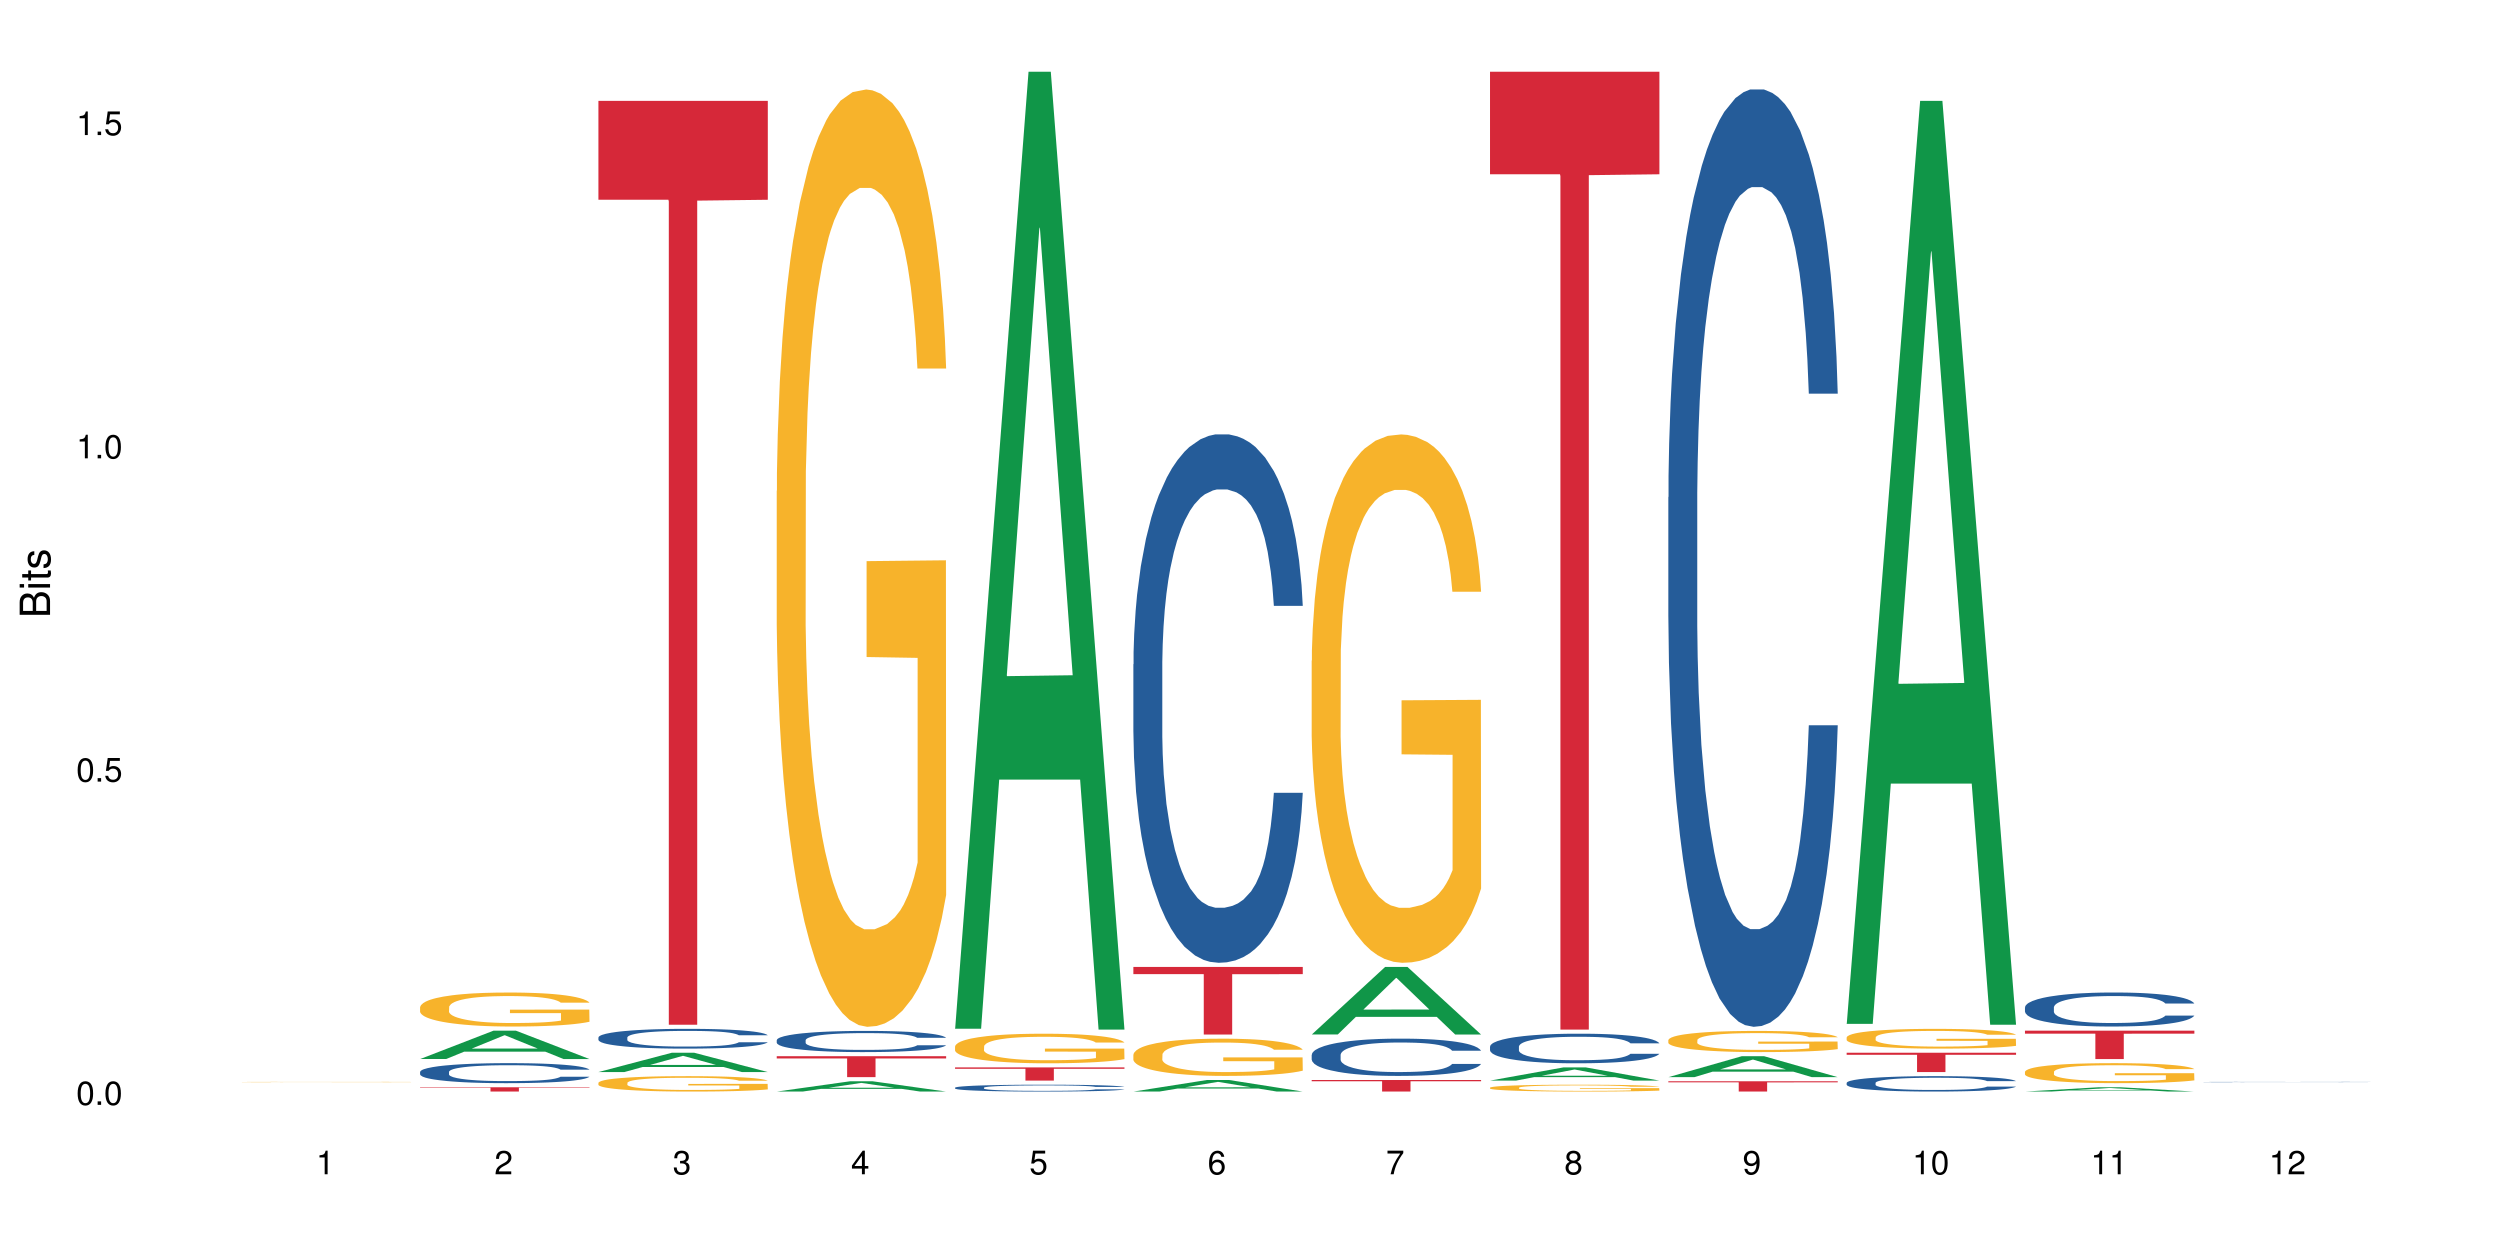 <?xml version="1.0" encoding="UTF-8"?>
<svg xmlns="http://www.w3.org/2000/svg" xmlns:xlink="http://www.w3.org/1999/xlink" width="720pt" height="360pt" viewBox="0 0 720 360" version="1.1">
<defs>
<g>
<symbol overflow="visible" id="glyph0-0">
<path style="stroke:none;" d=""/>
</symbol>
<symbol overflow="visible" id="glyph0-1">
<path style="stroke:none;" d="M 2.641 -6.797 C 2 -6.797 1.422 -6.531 1.078 -6.047 C 0.641 -5.453 0.406 -4.547 0.406 -3.297 C 0.406 -1 1.188 0.219 2.641 0.219 C 4.078 0.219 4.859 -1 4.859 -3.234 C 4.859 -4.562 4.656 -5.438 4.203 -6.047 C 3.844 -6.531 3.281 -6.797 2.641 -6.797 Z M 2.641 -6.047 C 3.547 -6.047 4 -5.125 4 -3.312 C 4 -1.375 3.562 -0.484 2.625 -0.484 C 1.734 -0.484 1.281 -1.422 1.281 -3.281 C 1.281 -5.141 1.734 -6.047 2.641 -6.047 Z M 2.641 -6.047 "/>
</symbol>
<symbol overflow="visible" id="glyph0-2">
<path style="stroke:none;" d="M 1.828 -1 L 0.828 -1 L 0.828 0 L 1.828 0 Z M 1.828 -1 "/>
</symbol>
<symbol overflow="visible" id="glyph0-3">
<path style="stroke:none;" d="M 4.562 -6.797 L 1.062 -6.797 L 0.547 -3.094 L 1.328 -3.094 C 1.719 -3.562 2.047 -3.734 2.578 -3.734 C 3.484 -3.734 4.062 -3.109 4.062 -2.094 C 4.062 -1.125 3.484 -0.531 2.578 -0.531 C 1.828 -0.531 1.375 -0.906 1.188 -1.672 L 0.328 -1.672 C 0.453 -1.109 0.547 -0.844 0.75 -0.594 C 1.125 -0.078 1.828 0.219 2.594 0.219 C 3.969 0.219 4.922 -0.781 4.922 -2.219 C 4.922 -3.562 4.031 -4.484 2.719 -4.484 C 2.25 -4.484 1.859 -4.359 1.469 -4.062 L 1.734 -5.969 L 4.562 -5.969 Z M 4.562 -6.797 "/>
</symbol>
<symbol overflow="visible" id="glyph0-4">
<path style="stroke:none;" d="M 2.484 -4.844 L 2.484 0 L 3.328 0 L 3.328 -6.797 L 2.766 -6.797 C 2.469 -5.75 2.281 -5.609 0.984 -5.453 L 0.984 -4.844 Z M 2.484 -4.844 "/>
</symbol>
<symbol overflow="visible" id="glyph0-5">
<path style="stroke:none;" d="M 4.859 -0.828 L 1.281 -0.828 C 1.359 -1.391 1.672 -1.75 2.5 -2.234 L 3.469 -2.75 C 4.406 -3.266 4.906 -3.969 4.906 -4.812 C 4.906 -5.375 4.672 -5.906 4.266 -6.266 C 3.859 -6.625 3.375 -6.797 2.719 -6.797 C 1.859 -6.797 1.219 -6.5 0.844 -5.922 C 0.609 -5.562 0.5 -5.125 0.484 -4.438 L 1.328 -4.438 C 1.359 -4.906 1.406 -5.188 1.531 -5.406 C 1.75 -5.812 2.188 -6.062 2.703 -6.062 C 3.469 -6.062 4.031 -5.516 4.031 -4.781 C 4.031 -4.25 3.719 -3.797 3.125 -3.438 L 2.234 -2.938 C 0.812 -2.141 0.406 -1.5 0.328 0 L 4.859 0 Z M 4.859 -0.828 "/>
</symbol>
<symbol overflow="visible" id="glyph0-6">
<path style="stroke:none;" d="M 2.125 -3.125 L 2.578 -3.125 C 3.516 -3.125 3.984 -2.703 3.984 -1.891 C 3.984 -1.031 3.469 -0.531 2.578 -0.531 C 1.656 -0.531 1.203 -0.984 1.156 -1.969 L 0.312 -1.969 C 0.344 -1.422 0.438 -1.078 0.609 -0.766 C 0.953 -0.109 1.625 0.219 2.547 0.219 C 3.953 0.219 4.859 -0.609 4.859 -1.906 C 4.859 -2.766 4.516 -3.25 3.703 -3.516 C 4.344 -3.766 4.656 -4.25 4.656 -4.938 C 4.656 -6.109 3.875 -6.797 2.578 -6.797 C 1.203 -6.797 0.484 -6.047 0.453 -4.609 L 1.297 -4.609 C 1.312 -5.016 1.344 -5.25 1.453 -5.453 C 1.641 -5.828 2.062 -6.062 2.594 -6.062 C 3.344 -6.062 3.797 -5.625 3.797 -4.906 C 3.797 -4.422 3.609 -4.141 3.25 -3.984 C 3.016 -3.891 2.719 -3.844 2.125 -3.844 Z M 2.125 -3.125 "/>
</symbol>
<symbol overflow="visible" id="glyph0-7">
<path style="stroke:none;" d="M 3.141 -1.625 L 3.141 0 L 3.984 0 L 3.984 -1.625 L 4.984 -1.625 L 4.984 -2.391 L 3.984 -2.391 L 3.984 -6.797 L 3.359 -6.797 L 0.266 -2.516 L 0.266 -1.625 Z M 3.141 -2.391 L 1 -2.391 L 3.141 -5.359 Z M 3.141 -2.391 "/>
</symbol>
<symbol overflow="visible" id="glyph0-8">
<path style="stroke:none;" d="M 4.781 -5.031 C 4.609 -6.141 3.891 -6.797 2.844 -6.797 C 2.094 -6.797 1.422 -6.438 1.031 -5.828 C 0.609 -5.172 0.406 -4.344 0.406 -3.094 C 0.406 -1.953 0.578 -1.234 0.984 -0.625 C 1.359 -0.078 1.953 0.219 2.703 0.219 C 3.984 0.219 4.922 -0.734 4.922 -2.078 C 4.922 -3.344 4.062 -4.234 2.844 -4.234 C 2.172 -4.234 1.641 -3.969 1.281 -3.469 C 1.281 -5.125 1.828 -6.047 2.797 -6.047 C 3.391 -6.047 3.797 -5.672 3.938 -5.031 Z M 2.734 -3.484 C 3.547 -3.484 4.062 -2.922 4.062 -2 C 4.062 -1.156 3.484 -0.531 2.703 -0.531 C 1.922 -0.531 1.328 -1.188 1.328 -2.047 C 1.328 -2.891 1.906 -3.484 2.734 -3.484 Z M 2.734 -3.484 "/>
</symbol>
<symbol overflow="visible" id="glyph0-9">
<path style="stroke:none;" d="M 4.984 -6.797 L 0.438 -6.797 L 0.438 -5.969 L 4.109 -5.969 C 2.5 -3.656 1.828 -2.234 1.328 0 L 2.219 0 C 2.594 -2.172 3.453 -4.047 4.984 -6.094 Z M 4.984 -6.797 "/>
</symbol>
<symbol overflow="visible" id="glyph0-10">
<path style="stroke:none;" d="M 3.75 -3.578 C 4.453 -4 4.688 -4.344 4.688 -4.984 C 4.688 -6.047 3.844 -6.797 2.641 -6.797 C 1.438 -6.797 0.594 -6.047 0.594 -4.984 C 0.594 -4.359 0.828 -4.016 1.516 -3.578 C 0.734 -3.203 0.359 -2.641 0.359 -1.891 C 0.359 -0.641 1.297 0.219 2.641 0.219 C 3.984 0.219 4.922 -0.641 4.922 -1.875 C 4.922 -2.641 4.531 -3.203 3.75 -3.578 Z M 2.641 -6.047 C 3.359 -6.047 3.812 -5.625 3.812 -4.969 C 3.812 -4.344 3.344 -3.922 2.641 -3.922 C 1.922 -3.922 1.453 -4.344 1.453 -4.984 C 1.453 -5.625 1.922 -6.047 2.641 -6.047 Z M 2.641 -3.203 C 3.484 -3.203 4.062 -2.672 4.062 -1.875 C 4.062 -1.062 3.484 -0.531 2.625 -0.531 C 1.797 -0.531 1.219 -1.078 1.219 -1.875 C 1.219 -2.672 1.797 -3.203 2.641 -3.203 Z M 2.641 -3.203 "/>
</symbol>
<symbol overflow="visible" id="glyph0-11">
<path style="stroke:none;" d="M 0.516 -1.547 C 0.672 -0.438 1.406 0.219 2.438 0.219 C 3.188 0.219 3.859 -0.141 4.266 -0.75 C 4.688 -1.406 4.891 -2.25 4.891 -3.484 C 4.891 -4.625 4.703 -5.359 4.312 -5.953 C 3.938 -6.5 3.344 -6.797 2.594 -6.797 C 1.297 -6.797 0.359 -5.844 0.359 -4.516 C 0.359 -3.25 1.234 -2.344 2.453 -2.344 C 3.094 -2.344 3.562 -2.578 4.016 -3.109 C 4 -1.453 3.469 -0.531 2.5 -0.531 C 1.906 -0.531 1.484 -0.906 1.359 -1.547 Z M 2.578 -6.062 C 3.375 -6.062 3.969 -5.406 3.969 -4.531 C 3.969 -3.688 3.375 -3.094 2.547 -3.094 C 1.734 -3.094 1.234 -3.672 1.234 -4.578 C 1.234 -5.438 1.797 -6.062 2.578 -6.062 Z M 2.578 -6.062 "/>
</symbol>
<symbol overflow="visible" id="glyph1-0">
<path style="stroke:none;" d=""/>
</symbol>
<symbol overflow="visible" id="glyph1-1">
<path style="stroke:none;" d="M 0 -0.953 L 0 -4.891 C 0 -5.719 -0.234 -6.344 -0.734 -6.797 C -1.188 -7.234 -1.812 -7.469 -2.5 -7.469 C -3.547 -7.469 -4.188 -7 -4.625 -5.875 C -4.984 -6.672 -5.641 -7.094 -6.531 -7.094 C -7.156 -7.094 -7.734 -6.859 -8.141 -6.391 C -8.562 -5.938 -8.75 -5.344 -8.75 -4.5 L -8.75 -0.953 Z M -4.984 -2.062 L -7.766 -2.062 L -7.766 -4.219 C -7.766 -4.844 -7.688 -5.203 -7.453 -5.5 C -7.219 -5.812 -6.859 -5.969 -6.375 -5.969 C -5.906 -5.969 -5.531 -5.812 -5.297 -5.5 C -5.062 -5.203 -4.984 -4.844 -4.984 -4.219 Z M -0.984 -2.062 L -4 -2.062 L -4 -4.781 C -4 -5.328 -3.859 -5.688 -3.578 -5.953 C -3.297 -6.219 -2.922 -6.359 -2.484 -6.359 C -2.062 -6.359 -1.688 -6.219 -1.406 -5.953 C -1.109 -5.688 -0.984 -5.328 -0.984 -4.781 Z M -0.984 -2.062 "/>
</symbol>
<symbol overflow="visible" id="glyph1-2">
<path style="stroke:none;" d="M -6.281 -1.797 L -6.281 -0.797 L 0 -0.797 L 0 -1.797 Z M -8.75 -1.797 L -8.75 -0.797 L -7.484 -0.797 L -7.484 -1.797 Z M -8.75 -1.797 "/>
</symbol>
<symbol overflow="visible" id="glyph1-3">
<path style="stroke:none;" d="M -6.281 -3.047 L -6.281 -2.016 L -8.016 -2.016 L -8.016 -1.016 L -6.281 -1.016 L -6.281 -0.172 L -5.469 -0.172 L -5.469 -1.016 L -0.719 -1.016 C -0.078 -1.016 0.281 -1.453 0.281 -2.234 C 0.281 -2.469 0.25 -2.719 0.188 -3.047 L -0.641 -3.047 C -0.609 -2.922 -0.594 -2.766 -0.594 -2.562 C -0.594 -2.141 -0.719 -2.016 -1.156 -2.016 L -5.469 -2.016 L -5.469 -3.047 Z M -6.281 -3.047 "/>
</symbol>
<symbol overflow="visible" id="glyph1-4">
<path style="stroke:none;" d="M -4.531 -5.25 C -5.766 -5.25 -6.469 -4.422 -6.469 -2.969 C -6.469 -1.516 -5.719 -0.562 -4.547 -0.562 C -3.562 -0.562 -3.094 -1.062 -2.734 -2.562 L -2.516 -3.484 C -2.344 -4.188 -2.094 -4.469 -1.625 -4.469 C -1.047 -4.469 -0.641 -3.875 -0.641 -3 C -0.641 -2.453 -0.797 -2 -1.062 -1.75 C -1.25 -1.594 -1.422 -1.531 -1.875 -1.469 L -1.875 -0.406 C -0.422 -0.453 0.281 -1.266 0.281 -2.922 C 0.281 -4.5 -0.5 -5.516 -1.719 -5.516 C -2.656 -5.516 -3.172 -4.984 -3.469 -3.734 L -3.703 -2.766 C -3.891 -1.953 -4.156 -1.609 -4.594 -1.609 C -5.172 -1.609 -5.547 -2.125 -5.547 -2.938 C -5.547 -3.75 -5.203 -4.172 -4.531 -4.203 Z M -4.531 -5.25 "/>
</symbol>
</g>
</defs>
<g id="surface109541">
<rect x="0" y="0" width="720" height="360" style="fill:rgb(100%,100%,100%);fill-opacity:1;stroke:none;"/>
<path style=" stroke:none;fill-rule:nonzero;fill:rgb(96.863%,70.196%,16.863%);fill-opacity:1;" d="M 69.629 311.625 L 69.688 311.625 L 69.688 311.621 L 69.926 311.617 L 70.523 311.613 L 71.297 311.605 L 72.129 311.602 L 72.664 311.602 L 73.555 311.598 L 74.328 311.594 L 76.293 311.59 L 78.793 311.586 L 80.16 311.582 L 81.707 311.582 L 83.91 311.578 L 91.523 311.578 L 95.391 311.574 L 97.176 311.574 L 99.617 311.578 L 106.34 311.578 L 107.887 311.582 L 109.789 311.582 L 111.574 311.586 L 113.004 311.59 L 114.43 311.59 L 115.621 311.594 L 116.633 311.598 L 117.523 311.602 L 118.062 311.605 L 118.418 311.609 L 110.148 311.609 L 109.672 311.605 L 109.137 311.602 L 108.242 311.602 L 107.352 311.598 L 106.457 311.594 L 104.793 311.594 L 103.363 311.59 L 87.836 311.59 L 86.168 311.594 L 84.562 311.594 L 82.777 311.598 L 81.59 311.602 L 80.934 311.602 L 80.102 311.605 L 79.508 311.609 L 78.852 311.613 L 78.496 311.617 L 78.02 311.621 L 77.961 311.641 L 78.137 311.645 L 78.496 311.648 L 78.969 311.652 L 80.398 311.66 L 81.648 311.664 L 82.719 311.668 L 83.551 311.668 L 85.16 311.672 L 85.812 311.672 L 87.359 311.676 L 92.418 311.676 L 94.797 311.68 L 97.832 311.68 L 101.402 311.676 L 106.219 311.676 L 107.469 311.672 L 109.195 311.672 L 110.207 311.668 L 110.207 311.645 L 95.512 311.645 L 95.512 311.633 L 118.359 311.633 L 118.418 311.672 L 117.168 311.676 L 115.621 311.68 L 114.133 311.68 L 112.586 311.684 L 110.387 311.684 L 108.602 311.688 L 100.746 311.688 L 98.426 311.691 L 93.25 311.691 L 90.633 311.688 L 84.742 311.688 L 82.363 311.684 L 80.816 311.684 L 79.207 311.68 L 77.602 311.676 L 76.176 311.676 L 74.27 311.668 L 73.258 311.668 L 72.309 311.664 L 71.594 311.66 L 70.938 311.656 L 70.461 311.652 L 69.988 311.648 L 69.75 311.645 L 69.629 311.641 Z M 69.629 311.625 "/>
<path style=" stroke:none;fill-rule:nonzero;fill:rgb(6.275%,58.824%,28.235%);fill-opacity:1;" d="M 120.984 305 L 121.039 304.992 L 142.148 296.824 L 148.559 296.824 L 169.773 305.008 L 162.32 305.008 L 157.004 302.871 L 133.703 302.871 L 128.492 305 L 120.984 305 L 135.945 301.988 L 154.867 301.98 L 145.434 298.16 L 145.328 298.152 L 145.223 298.176 L 135.895 301.98 L 135.945 301.988 Z M 120.984 305 "/>
<path style=" stroke:none;fill-rule:nonzero;fill:rgb(14.51%,36.078%,60%);fill-opacity:1;" d="M 120.984 308.695 L 121.047 308.691 L 121.047 308.566 L 121.223 308.363 L 121.641 308.113 L 122.055 307.938 L 123.129 307.629 L 124.613 307.328 L 126.16 307.094 L 127.293 306.957 L 128.305 306.852 L 130.625 306.656 L 132.113 306.559 L 133.719 306.469 L 135.684 306.379 L 137.109 306.324 L 140.324 306.242 L 142.703 306.203 L 144.547 306.188 L 148.535 306.188 L 150.914 306.211 L 152.637 306.234 L 154.543 306.277 L 156.148 306.324 L 158.945 306.441 L 161.445 306.59 L 162.574 306.672 L 164.359 306.836 L 165.727 306.996 L 166.68 307.133 L 167.75 307.328 L 168.703 307.562 L 169.418 307.832 L 169.773 308.059 L 161.445 308.059 L 161.027 307.848 L 160.551 307.684 L 159.66 307.469 L 158.766 307.316 L 157.516 307.164 L 156.387 307.062 L 154.84 306.965 L 153.473 306.898 L 152.043 306.852 L 150.676 306.82 L 148.059 306.789 L 145.023 306.789 L 143.891 306.801 L 141.57 306.84 L 140.324 306.879 L 138.539 306.953 L 137.289 307.02 L 135.801 307.125 L 134.789 307.215 L 133.539 307.352 L 132.648 307.473 L 131.637 307.648 L 131.039 307.781 L 130.504 307.926 L 130.031 308.102 L 129.672 308.285 L 129.434 308.48 L 129.316 308.672 L 129.316 309.488 L 129.434 309.676 L 129.73 309.898 L 130.504 310.219 L 131.637 310.5 L 132.945 310.723 L 134.195 310.879 L 134.906 310.953 L 135.859 311.035 L 137.348 311.141 L 139.488 311.246 L 140.738 311.289 L 142.645 311.332 L 144.605 311.352 L 147.223 311.352 L 149.543 311.332 L 151.09 311.305 L 152.699 311.262 L 154.898 311.176 L 156.27 311.09 L 157.457 310.988 L 158.352 310.891 L 158.945 310.805 L 159.84 310.641 L 160.551 310.461 L 161.086 310.277 L 161.445 310.098 L 169.773 310.098 L 169.418 310.309 L 168.883 310.516 L 168.348 310.668 L 167.512 310.852 L 166.562 311.016 L 165.191 311.199 L 164.062 311.32 L 162.574 311.453 L 161.207 311.555 L 159.719 311.645 L 157.516 311.75 L 156.09 311.801 L 154.543 311.848 L 152.699 311.891 L 150.379 311.926 L 147.879 311.949 L 145.559 311.953 L 143.059 311.945 L 141.215 311.922 L 138.777 311.875 L 135.742 311.781 L 133.539 311.68 L 131.812 311.578 L 130.328 311.473 L 128.66 311.332 L 126.52 311.102 L 125.211 310.922 L 124.316 310.773 L 123.305 310.566 L 122.594 310.383 L 121.758 310.09 L 121.164 309.715 L 120.984 309.426 Z M 120.984 308.695 "/>
<path style=" stroke:none;fill-rule:nonzero;fill:rgb(96.863%,70.196%,16.863%);fill-opacity:1;" d="M 120.984 290.043 L 121.047 290.035 L 121.047 289.855 L 121.281 289.453 L 121.879 288.898 L 122.652 288.441 L 123.484 288.086 L 124.02 287.895 L 124.914 287.629 L 125.688 287.43 L 127.648 287.027 L 130.148 286.652 L 131.516 286.492 L 133.062 286.34 L 135.266 286.168 L 136.277 286.105 L 139.371 285.965 L 142.883 285.875 L 146.75 285.848 L 148.535 285.855 L 150.973 285.891 L 154.305 285.992 L 156.207 286.082 L 157.695 286.168 L 159.242 286.285 L 161.148 286.465 L 162.934 286.68 L 164.359 286.895 L 165.789 287.164 L 166.977 287.449 L 167.988 287.762 L 168.883 288.137 L 169.418 288.449 L 169.773 288.766 L 161.504 288.766 L 161.027 288.449 L 160.492 288.211 L 159.602 287.914 L 158.707 287.699 L 157.816 287.531 L 156.148 287.297 L 154.723 287.152 L 152.938 287.027 L 151.211 286.949 L 149.246 286.895 L 148.059 286.875 L 144.902 286.875 L 142.047 286.938 L 140.383 287.012 L 139.191 287.082 L 137.527 287.215 L 136.516 287.324 L 135.918 287.395 L 134.133 287.672 L 132.945 287.922 L 132.289 288.094 L 131.457 288.363 L 130.863 288.602 L 130.207 288.961 L 129.852 289.23 L 129.375 289.836 L 129.316 291.449 L 129.492 291.789 L 129.852 292.156 L 130.328 292.477 L 131.039 292.816 L 131.754 293.074 L 133.004 293.426 L 134.074 293.656 L 134.906 293.809 L 136.516 294.051 L 137.168 294.133 L 138.715 294.293 L 140.324 294.418 L 142.285 294.523 L 143.773 294.578 L 146.152 294.625 L 149.188 294.625 L 152.758 294.57 L 155.02 294.5 L 156.566 294.426 L 157.578 294.363 L 158.828 294.266 L 159.719 294.176 L 160.551 294.078 L 161.562 293.926 L 161.562 291.789 L 146.867 291.777 L 146.867 290.777 L 169.715 290.77 L 169.773 294.266 L 168.523 294.508 L 166.977 294.738 L 165.492 294.918 L 163.941 295.07 L 161.742 295.242 L 159.957 295.348 L 157.219 295.473 L 154.723 295.555 L 152.102 295.609 L 149.781 295.633 L 147.047 295.645 L 144.605 295.625 L 141.988 295.57 L 139.906 295.5 L 138.004 295.41 L 136.098 295.293 L 133.719 295.105 L 132.172 294.953 L 130.566 294.766 L 128.957 294.543 L 127.531 294.301 L 126.578 294.113 L 125.625 293.898 L 124.613 293.629 L 123.664 293.328 L 122.949 293.051 L 122.293 292.734 L 121.82 292.441 L 121.344 292.039 L 121.105 291.715 L 120.984 291.438 Z M 120.984 290.043 "/>
<path style=" stroke:none;fill-rule:nonzero;fill:rgb(83.922%,15.686%,22.353%);fill-opacity:1;" d="M 120.984 313.133 L 169.773 313.133 L 169.773 313.266 L 149.441 313.266 L 149.441 314.371 L 141.262 314.371 L 141.262 313.27 L 141.141 313.266 L 120.984 313.266 Z M 120.984 313.133 "/>
<path style=" stroke:none;fill-rule:nonzero;fill:rgb(6.275%,58.824%,28.235%);fill-opacity:1;" d="M 172.344 308.746 L 172.395 308.742 L 193.504 303.184 L 199.914 303.184 L 221.129 308.754 L 213.676 308.754 L 208.359 307.301 L 185.059 307.301 L 179.848 308.746 L 172.344 308.746 L 187.301 306.699 L 206.223 306.691 L 196.789 304.094 L 196.684 304.09 L 196.578 304.105 L 187.25 306.691 L 187.301 306.699 Z M 172.344 308.746 "/>
<path style=" stroke:none;fill-rule:nonzero;fill:rgb(14.51%,36.078%,60%);fill-opacity:1;" d="M 172.344 298.785 L 172.402 298.781 L 172.402 298.656 L 172.578 298.461 L 172.996 298.211 L 173.414 298.039 L 174.484 297.73 L 175.973 297.434 L 177.52 297.203 L 178.648 297.07 L 179.66 296.965 L 181.98 296.773 L 183.469 296.672 L 185.074 296.586 L 187.039 296.496 L 188.465 296.445 L 191.68 296.359 L 194.059 296.324 L 195.902 296.309 L 199.891 296.309 L 202.27 296.328 L 203.996 296.355 L 205.898 296.398 L 207.504 296.445 L 210.301 296.559 L 212.801 296.703 L 213.93 296.789 L 215.715 296.949 L 217.086 297.105 L 218.035 297.242 L 219.109 297.434 L 220.059 297.668 L 220.773 297.934 L 221.129 298.156 L 212.801 298.156 L 212.383 297.949 L 211.906 297.789 L 211.016 297.574 L 210.125 297.422 L 208.875 297.273 L 207.742 297.172 L 206.195 297.074 L 204.828 297.012 L 203.398 296.965 L 202.031 296.934 L 199.414 296.902 L 196.379 296.902 L 195.25 296.914 L 192.93 296.953 L 191.68 296.992 L 189.895 297.062 L 188.645 297.133 L 187.156 297.234 L 186.145 297.324 L 184.895 297.461 L 184.004 297.578 L 182.992 297.75 L 182.398 297.883 L 181.863 298.027 L 181.387 298.199 L 181.027 298.383 L 180.789 298.574 L 180.672 298.762 L 180.672 299.566 L 180.789 299.754 L 181.09 299.973 L 181.863 300.293 L 182.992 300.566 L 184.301 300.785 L 185.551 300.941 L 186.266 301.016 L 187.215 301.098 L 188.703 301.203 L 190.848 301.309 L 192.094 301.348 L 194 301.391 L 195.961 301.41 L 198.582 301.41 L 200.902 301.391 L 202.449 301.363 L 204.055 301.324 L 206.258 301.234 L 207.625 301.152 L 208.812 301.051 L 209.707 300.953 L 210.301 300.871 L 211.195 300.707 L 211.906 300.531 L 212.445 300.348 L 212.801 300.172 L 221.129 300.172 L 220.773 300.379 L 220.238 300.582 L 219.703 300.734 L 218.871 300.918 L 217.918 301.078 L 216.551 301.262 L 215.418 301.379 L 213.93 301.512 L 212.562 301.609 L 211.074 301.699 L 208.875 301.801 L 207.445 301.855 L 205.898 301.902 L 204.055 301.941 L 201.734 301.98 L 199.234 302 L 196.914 302.004 L 194.414 301.996 L 192.57 301.973 L 190.133 301.926 L 187.098 301.832 L 184.895 301.734 L 183.172 301.637 L 181.684 301.531 L 180.016 301.391 L 177.875 301.16 L 176.566 300.984 L 175.672 300.84 L 174.664 300.637 L 173.949 300.453 L 173.117 300.16 L 172.52 299.793 L 172.344 299.504 Z M 172.344 298.785 "/>
<path style=" stroke:none;fill-rule:nonzero;fill:rgb(96.863%,70.196%,16.863%);fill-opacity:1;" d="M 172.344 311.832 L 172.402 311.828 L 172.402 311.75 L 172.641 311.566 L 173.234 311.316 L 174.008 311.109 L 174.84 310.945 L 175.375 310.859 L 176.27 310.738 L 177.043 310.648 L 179.004 310.469 L 181.504 310.297 L 182.875 310.223 L 184.422 310.156 L 186.621 310.078 L 187.633 310.051 L 190.727 309.984 L 194.238 309.945 L 198.105 309.934 L 199.891 309.938 L 202.328 309.953 L 205.66 309.996 L 207.566 310.039 L 209.051 310.078 L 210.598 310.133 L 212.504 310.211 L 214.289 310.309 L 215.715 310.406 L 217.145 310.527 L 218.336 310.656 L 219.344 310.801 L 220.238 310.969 L 220.773 311.113 L 221.129 311.254 L 212.859 311.254 L 212.383 311.113 L 211.848 311.004 L 210.957 310.867 L 210.062 310.773 L 209.172 310.695 L 207.504 310.59 L 206.078 310.523 L 204.293 310.469 L 202.566 310.43 L 200.605 310.406 L 199.414 310.398 L 196.262 310.398 L 193.402 310.426 L 191.738 310.461 L 190.547 310.492 L 188.883 310.551 L 187.871 310.602 L 187.277 310.633 L 185.492 310.758 L 184.301 310.871 L 183.648 310.949 L 182.812 311.07 L 182.219 311.18 L 181.562 311.344 L 181.207 311.465 L 180.73 311.742 L 180.672 312.469 L 180.852 312.625 L 181.207 312.789 L 181.684 312.938 L 182.398 313.09 L 183.109 313.207 L 184.359 313.367 L 185.43 313.473 L 186.266 313.539 L 187.871 313.648 L 188.527 313.688 L 190.074 313.758 L 191.68 313.816 L 193.641 313.863 L 195.129 313.887 L 197.508 313.91 L 200.543 313.91 L 204.113 313.883 L 206.375 313.852 L 207.922 313.82 L 208.934 313.793 L 210.184 313.746 L 211.074 313.707 L 211.906 313.66 L 212.918 313.594 L 212.918 312.625 L 198.223 312.621 L 198.223 312.164 L 221.07 312.16 L 221.129 313.746 L 219.883 313.855 L 218.336 313.961 L 216.848 314.043 L 215.301 314.109 L 213.098 314.188 L 211.312 314.238 L 208.578 314.293 L 206.078 314.332 L 203.461 314.355 L 201.141 314.367 L 198.402 314.371 L 195.961 314.363 L 193.344 314.34 L 191.262 314.305 L 189.359 314.266 L 187.453 314.211 L 185.074 314.129 L 183.527 314.059 L 181.922 313.973 L 180.316 313.871 L 178.887 313.762 L 177.934 313.676 L 176.984 313.582 L 175.973 313.457 L 175.02 313.32 L 174.305 313.195 L 173.652 313.055 L 173.176 312.918 L 172.699 312.738 L 172.461 312.59 L 172.344 312.465 Z M 172.344 311.832 "/>
<path style=" stroke:none;fill-rule:nonzero;fill:rgb(83.922%,15.686%,22.353%);fill-opacity:1;" d="M 172.344 29.051 L 221.129 29.051 L 221.129 57.531 L 200.797 57.781 L 200.797 295.129 L 192.617 295.129 L 192.617 58.031 L 192.496 57.531 L 172.344 57.531 Z M 172.344 29.051 "/>
<path style=" stroke:none;fill-rule:nonzero;fill:rgb(6.275%,58.824%,28.235%);fill-opacity:1;" d="M 223.699 314.367 L 223.75 314.363 L 244.859 311.402 L 251.273 311.402 L 272.488 314.371 L 265.031 314.371 L 259.715 313.598 L 236.418 313.598 L 231.203 314.367 L 223.699 314.367 L 238.656 313.277 L 257.578 313.273 L 248.145 311.887 L 248.039 311.887 L 247.938 311.895 L 238.605 313.273 L 238.656 313.277 Z M 223.699 314.367 "/>
<path style=" stroke:none;fill-rule:nonzero;fill:rgb(14.51%,36.078%,60%);fill-opacity:1;" d="M 223.699 299.559 L 223.758 299.555 L 223.758 299.422 L 223.938 299.207 L 224.352 298.941 L 224.77 298.758 L 225.84 298.426 L 227.328 298.109 L 228.875 297.863 L 230.004 297.719 L 231.016 297.605 L 233.336 297.402 L 234.824 297.293 L 236.43 297.199 L 238.395 297.105 L 239.82 297.051 L 243.035 296.961 L 245.414 296.922 L 247.258 296.902 L 251.246 296.902 L 253.625 296.926 L 255.352 296.953 L 257.254 297 L 258.863 297.051 L 261.656 297.172 L 264.156 297.328 L 265.289 297.418 L 267.074 297.59 L 268.441 297.758 L 269.395 297.902 L 270.465 298.109 L 271.414 298.359 L 272.129 298.645 L 272.488 298.883 L 264.156 298.883 L 263.742 298.66 L 263.266 298.488 L 262.371 298.258 L 261.48 298.098 L 260.23 297.938 L 259.102 297.832 L 257.551 297.723 L 256.184 297.656 L 254.758 297.605 L 253.387 297.574 L 250.77 297.539 L 247.734 297.539 L 246.605 297.551 L 244.285 297.598 L 243.035 297.637 L 241.25 297.715 L 240 297.785 L 238.512 297.898 L 237.5 297.992 L 236.254 298.137 L 235.359 298.266 L 234.348 298.449 L 233.754 298.59 L 233.219 298.746 L 232.742 298.93 L 232.387 299.125 L 232.148 299.332 L 232.027 299.531 L 232.027 300.395 L 232.148 300.598 L 232.445 300.832 L 233.219 301.172 L 234.348 301.469 L 235.656 301.703 L 236.906 301.867 L 237.621 301.945 L 238.574 302.035 L 240.059 302.148 L 242.203 302.258 L 243.453 302.305 L 245.355 302.348 L 247.32 302.371 L 249.938 302.371 L 252.258 302.348 L 253.805 302.32 L 255.41 302.277 L 257.613 302.18 L 258.98 302.094 L 260.172 301.984 L 261.062 301.879 L 261.656 301.789 L 262.551 301.617 L 263.266 301.43 L 263.801 301.234 L 264.156 301.043 L 272.488 301.043 L 272.129 301.266 L 271.594 301.484 L 271.059 301.645 L 270.227 301.84 L 269.273 302.016 L 267.906 302.211 L 266.773 302.336 L 265.289 302.477 L 263.918 302.582 L 262.43 302.676 L 260.23 302.789 L 258.801 302.844 L 257.254 302.895 L 255.41 302.941 L 253.09 302.98 L 250.59 303 L 248.27 303.008 L 245.773 302.996 L 243.926 302.973 L 241.488 302.922 L 238.453 302.824 L 236.254 302.715 L 234.527 302.609 L 233.039 302.5 L 231.375 302.348 L 229.23 302.102 L 227.922 301.914 L 227.031 301.758 L 226.02 301.539 L 225.305 301.344 L 224.473 301.031 L 223.875 300.637 L 223.699 300.328 Z M 223.699 299.559 "/>
<path style=" stroke:none;fill-rule:nonzero;fill:rgb(96.863%,70.196%,16.863%);fill-opacity:1;" d="M 223.699 141.395 L 223.758 141.148 L 223.758 136.219 L 223.996 125.125 L 224.59 109.84 L 225.363 97.266 L 226.195 87.402 L 226.734 82.227 L 227.625 74.832 L 228.398 69.406 L 230.363 58.312 L 232.859 47.957 L 234.23 43.52 L 235.777 39.328 L 237.977 34.645 L 238.988 32.918 L 242.082 28.977 L 245.594 26.512 L 249.461 25.77 L 251.246 26.016 L 253.684 27.004 L 257.016 29.715 L 258.922 32.18 L 260.41 34.645 L 261.957 37.852 L 263.859 42.781 L 265.645 48.699 L 267.074 54.613 L 268.5 62.012 L 269.691 69.898 L 270.703 78.527 L 271.594 88.883 L 272.129 97.512 L 272.488 106.141 L 264.215 106.141 L 263.742 97.512 L 263.203 90.855 L 262.312 82.719 L 261.422 76.801 L 260.527 72.117 L 258.863 65.707 L 257.434 61.766 L 255.648 58.312 L 253.922 56.094 L 251.961 54.613 L 250.77 54.121 L 247.617 54.121 L 244.762 55.848 L 243.094 57.82 L 241.906 59.793 L 240.238 63.488 L 239.227 66.449 L 238.633 68.422 L 236.848 76.062 L 235.656 82.965 L 235.004 87.648 L 234.168 95.047 L 233.574 101.703 L 232.922 111.562 L 232.562 118.961 L 232.086 135.723 L 232.027 180.102 L 232.207 189.469 L 232.562 199.578 L 233.039 208.453 L 233.754 217.82 L 234.469 224.969 L 235.719 234.586 L 236.789 240.996 L 237.621 245.184 L 239.227 251.84 L 239.883 254.059 L 241.43 258.5 L 243.035 261.949 L 245 264.906 L 246.484 266.387 L 248.867 267.621 L 251.898 267.621 L 255.469 266.141 L 257.73 264.168 L 259.277 262.195 L 260.289 260.469 L 261.539 257.758 L 262.43 255.293 L 263.266 252.582 L 264.277 248.391 L 264.277 189.469 L 249.578 189.223 L 249.578 161.609 L 272.426 161.363 L 272.488 257.758 L 271.238 264.414 L 269.691 270.824 L 268.203 275.754 L 266.656 279.945 L 264.453 284.629 L 262.668 287.59 L 259.934 291.039 L 257.434 293.258 L 254.816 294.738 L 252.496 295.477 L 249.758 295.727 L 247.32 295.23 L 244.699 293.754 L 242.617 291.781 L 240.715 289.316 L 238.812 286.109 L 236.43 280.934 L 234.883 276.742 L 233.277 271.562 L 231.672 265.402 L 230.242 258.746 L 229.293 253.566 L 228.34 247.652 L 227.328 240.254 L 226.375 231.871 L 225.66 224.23 L 225.008 215.602 L 224.531 207.465 L 224.055 196.371 L 223.816 187.496 L 223.699 179.855 Z M 223.699 141.395 "/>
<path style=" stroke:none;fill-rule:nonzero;fill:rgb(83.922%,15.686%,22.353%);fill-opacity:1;" d="M 223.699 304.188 L 272.488 304.188 L 272.488 304.832 L 252.152 304.84 L 252.152 310.223 L 243.973 310.223 L 243.973 304.844 L 243.855 304.832 L 223.699 304.832 Z M 223.699 304.188 "/>
<path style=" stroke:none;fill-rule:nonzero;fill:rgb(6.275%,58.824%,28.235%);fill-opacity:1;" d="M 275.055 296.266 L 275.105 296.008 L 296.219 20.664 L 302.629 20.664 L 323.844 296.527 L 316.391 296.527 L 311.074 224.516 L 287.773 224.516 L 282.559 296.266 L 275.055 296.266 L 290.016 194.73 L 308.934 194.469 L 299.5 65.734 L 299.398 65.473 L 299.293 66.25 L 289.961 194.469 L 290.016 194.73 Z M 275.055 296.266 "/>
<path style=" stroke:none;fill-rule:nonzero;fill:rgb(14.51%,36.078%,60%);fill-opacity:1;" d="M 275.055 313.254 L 275.113 313.25 L 275.113 313.207 L 275.293 313.141 L 275.711 313.055 L 276.125 312.992 L 277.195 312.887 L 278.684 312.785 L 280.23 312.703 L 281.359 312.656 L 282.371 312.621 L 284.691 312.555 L 286.18 312.52 L 287.789 312.488 L 289.75 312.457 L 291.18 312.441 L 294.391 312.41 L 296.77 312.398 L 298.617 312.395 L 302.602 312.395 L 304.98 312.402 L 306.707 312.41 L 308.613 312.426 L 310.219 312.441 L 313.016 312.48 L 315.512 312.531 L 316.645 312.559 L 318.43 312.617 L 319.797 312.668 L 320.75 312.719 L 321.82 312.785 L 322.773 312.863 L 323.484 312.957 L 323.844 313.035 L 315.512 313.035 L 315.098 312.961 L 314.621 312.906 L 313.727 312.832 L 312.836 312.781 L 311.586 312.727 L 310.457 312.691 L 308.91 312.66 L 307.539 312.637 L 306.113 312.621 L 304.742 312.609 L 302.125 312.598 L 299.09 312.598 L 297.961 312.602 L 295.641 312.617 L 294.391 312.629 L 292.605 312.656 L 291.355 312.68 L 289.871 312.715 L 288.859 312.746 L 287.609 312.793 L 286.715 312.836 L 285.703 312.895 L 285.109 312.938 L 284.574 312.988 L 284.098 313.051 L 283.742 313.113 L 283.504 313.18 L 283.383 313.246 L 283.383 313.523 L 283.504 313.59 L 283.801 313.664 L 284.574 313.777 L 285.703 313.871 L 287.012 313.949 L 288.262 314 L 288.977 314.027 L 289.93 314.055 L 291.418 314.094 L 293.559 314.129 L 294.809 314.145 L 296.711 314.156 L 298.676 314.164 L 301.293 314.164 L 303.613 314.156 L 305.16 314.148 L 306.766 314.133 L 308.969 314.102 L 310.336 314.074 L 311.527 314.039 L 312.418 314.004 L 313.016 313.977 L 313.906 313.922 L 314.621 313.859 L 315.156 313.797 L 315.512 313.734 L 323.844 313.734 L 323.484 313.809 L 322.949 313.879 L 322.414 313.93 L 321.582 313.992 L 320.629 314.051 L 319.262 314.113 L 318.133 314.152 L 316.645 314.199 L 315.273 314.234 L 313.789 314.266 L 311.586 314.301 L 310.16 314.316 L 308.613 314.336 L 306.766 314.348 L 304.445 314.363 L 301.949 314.367 L 299.629 314.371 L 297.129 314.367 L 295.285 314.359 L 292.844 314.344 L 289.809 314.312 L 287.609 314.277 L 285.883 314.242 L 284.395 314.207 L 282.73 314.156 L 280.586 314.078 L 279.277 314.016 L 278.387 313.965 L 277.375 313.895 L 276.66 313.832 L 275.828 313.73 L 275.234 313.602 L 275.055 313.504 Z M 275.055 313.254 "/>
<path style=" stroke:none;fill-rule:nonzero;fill:rgb(96.863%,70.196%,16.863%);fill-opacity:1;" d="M 275.055 301.355 L 275.113 301.348 L 275.113 301.191 L 275.352 300.844 L 275.945 300.359 L 276.719 299.961 L 277.555 299.652 L 278.09 299.488 L 278.98 299.254 L 279.754 299.082 L 281.719 298.734 L 284.219 298.406 L 285.586 298.266 L 287.133 298.133 L 289.336 297.984 L 290.344 297.93 L 293.438 297.805 L 296.949 297.73 L 300.816 297.707 L 302.602 297.715 L 305.043 297.746 L 308.375 297.828 L 310.277 297.906 L 311.766 297.984 L 313.312 298.086 L 315.215 298.242 L 317 298.43 L 318.43 298.617 L 319.855 298.852 L 321.047 299.098 L 322.059 299.371 L 322.949 299.699 L 323.484 299.969 L 323.844 300.242 L 315.574 300.242 L 315.098 299.969 L 314.562 299.762 L 313.668 299.504 L 312.777 299.316 L 311.883 299.168 L 310.219 298.965 L 308.789 298.844 L 307.004 298.734 L 305.281 298.664 L 303.316 298.617 L 302.125 298.602 L 298.973 298.602 L 296.117 298.656 L 294.449 298.719 L 293.262 298.781 L 291.594 298.895 L 290.582 298.988 L 289.988 299.051 L 288.203 299.293 L 287.012 299.512 L 286.359 299.66 L 285.527 299.895 L 284.93 300.102 L 284.277 300.414 L 283.918 300.648 L 283.445 301.176 L 283.383 302.578 L 283.562 302.875 L 283.918 303.191 L 284.395 303.473 L 285.109 303.77 L 285.824 303.996 L 287.074 304.297 L 288.145 304.5 L 288.977 304.633 L 290.582 304.844 L 291.238 304.914 L 292.785 305.055 L 294.391 305.164 L 296.355 305.258 L 297.844 305.305 L 300.223 305.34 L 303.258 305.34 L 306.828 305.297 L 309.086 305.234 L 310.633 305.172 L 311.645 305.117 L 312.895 305.031 L 313.789 304.953 L 314.621 304.867 L 315.633 304.734 L 315.633 302.875 L 300.938 302.867 L 300.938 301.996 L 323.785 301.988 L 323.844 305.031 L 322.594 305.242 L 321.047 305.441 L 319.559 305.598 L 318.012 305.73 L 315.812 305.879 L 314.027 305.973 L 311.289 306.082 L 308.789 306.152 L 306.172 306.199 L 303.852 306.223 L 301.113 306.23 L 298.676 306.215 L 296.059 306.168 L 293.977 306.105 L 292.07 306.027 L 290.168 305.926 L 287.789 305.762 L 286.238 305.629 L 284.633 305.465 L 283.027 305.273 L 281.598 305.062 L 280.648 304.898 L 279.695 304.711 L 278.684 304.477 L 277.73 304.215 L 277.02 303.973 L 276.363 303.699 L 275.887 303.441 L 275.41 303.094 L 275.172 302.812 L 275.055 302.57 Z M 275.055 301.355 "/>
<path style=" stroke:none;fill-rule:nonzero;fill:rgb(83.922%,15.686%,22.353%);fill-opacity:1;" d="M 275.055 307.41 L 323.844 307.41 L 323.844 307.816 L 303.508 307.82 L 303.508 311.215 L 295.328 311.215 L 295.328 307.824 L 295.211 307.816 L 275.055 307.816 Z M 275.055 307.41 "/>
<path style=" stroke:none;fill-rule:nonzero;fill:rgb(6.275%,58.824%,28.235%);fill-opacity:1;" d="M 326.41 314.367 L 326.465 314.363 L 347.574 311.043 L 353.984 311.043 L 375.199 314.371 L 367.746 314.371 L 362.43 313.504 L 339.129 313.504 L 333.918 314.367 L 326.41 314.367 L 341.371 313.145 L 360.293 313.141 L 350.855 311.586 L 350.754 311.586 L 350.648 311.594 L 341.32 313.141 L 341.371 313.145 Z M 326.41 314.367 "/>
<path style=" stroke:none;fill-rule:nonzero;fill:rgb(14.51%,36.078%,60%);fill-opacity:1;" d="M 326.41 191.324 L 326.469 191.184 L 326.469 187.848 L 326.648 182.562 L 327.066 175.883 L 327.48 171.293 L 328.555 163.086 L 330.039 155.16 L 331.586 149.039 L 332.719 145.422 L 333.73 142.641 L 336.051 137.492 L 337.535 134.852 L 339.145 132.484 L 341.105 130.121 L 342.535 128.73 L 345.746 126.504 L 348.129 125.531 L 349.973 125.113 L 353.957 125.113 L 356.34 125.668 L 358.062 126.363 L 359.969 127.477 L 361.574 128.73 L 364.371 131.789 L 366.871 135.684 L 368 137.91 L 369.785 142.223 L 371.152 146.395 L 372.105 150.012 L 373.176 155.16 L 374.129 161.418 L 374.844 168.512 L 375.199 174.492 L 366.871 174.492 L 366.453 168.93 L 365.977 164.617 L 365.086 158.914 L 364.191 154.879 L 362.941 150.848 L 361.812 148.203 L 360.266 145.559 L 358.898 143.891 L 357.469 142.641 L 356.102 141.805 L 353.484 140.969 L 350.449 140.969 L 349.316 141.25 L 346.996 142.359 L 345.746 143.336 L 343.961 145.281 L 342.715 147.09 L 341.227 149.871 L 340.215 152.238 L 338.965 155.855 L 338.074 159.055 L 337.062 163.645 L 336.465 167.121 L 335.93 171.016 L 335.453 175.605 L 335.098 180.473 L 334.859 185.621 L 334.742 190.629 L 334.742 212.188 L 334.859 217.195 L 335.156 223.039 L 335.93 231.523 L 337.062 238.895 L 338.371 244.738 L 339.621 248.91 L 340.332 250.859 L 341.285 253.086 L 342.773 255.867 L 344.914 258.648 L 346.164 259.762 L 348.066 260.875 L 350.031 261.43 L 352.648 261.43 L 354.969 260.875 L 356.516 260.18 L 358.125 259.066 L 360.324 256.699 L 361.691 254.477 L 362.883 251.832 L 363.777 249.191 L 364.371 246.965 L 365.262 242.652 L 365.977 237.922 L 366.512 233.055 L 366.871 228.324 L 375.199 228.324 L 374.844 233.887 L 374.309 239.312 L 373.77 243.348 L 372.938 248.215 L 371.988 252.527 L 370.617 257.395 L 369.488 260.594 L 368 264.074 L 366.633 266.715 L 365.145 269.082 L 362.941 271.863 L 361.516 273.254 L 359.969 274.504 L 358.125 275.617 L 355.805 276.594 L 353.305 277.148 L 350.984 277.289 L 348.484 277.008 L 346.641 276.453 L 344.199 275.199 L 341.168 272.695 L 338.965 270.055 L 337.238 267.41 L 335.754 264.629 L 334.086 260.875 L 331.945 254.754 L 330.637 250.023 L 329.742 246.129 L 328.73 240.703 L 328.016 235.836 L 327.184 228.047 L 326.59 218.172 L 326.41 210.52 Z M 326.41 191.324 "/>
<path style=" stroke:none;fill-rule:nonzero;fill:rgb(96.863%,70.196%,16.863%);fill-opacity:1;" d="M 326.41 303.73 L 326.469 303.719 L 326.469 303.523 L 326.707 303.082 L 327.305 302.477 L 328.078 301.977 L 328.91 301.582 L 329.445 301.379 L 330.336 301.082 L 331.109 300.867 L 333.074 300.426 L 335.574 300.016 L 336.941 299.84 L 338.488 299.672 L 340.691 299.484 L 341.703 299.418 L 344.797 299.262 L 348.305 299.164 L 352.172 299.133 L 353.957 299.145 L 356.398 299.184 L 359.73 299.289 L 361.633 299.387 L 363.121 299.484 L 364.668 299.613 L 366.57 299.809 L 368.355 300.043 L 369.785 300.281 L 371.215 300.574 L 372.402 300.887 L 373.414 301.23 L 374.309 301.641 L 374.844 301.984 L 375.199 302.328 L 366.93 302.328 L 366.453 301.984 L 365.918 301.719 L 365.023 301.398 L 364.133 301.16 L 363.238 300.977 L 361.574 300.723 L 360.145 300.562 L 358.359 300.426 L 356.637 300.34 L 354.672 300.281 L 353.484 300.262 L 350.328 300.262 L 347.473 300.328 L 345.809 300.406 L 344.617 300.484 L 342.953 300.633 L 341.941 300.75 L 341.344 300.828 L 339.559 301.133 L 338.371 301.406 L 337.715 301.594 L 336.883 301.887 L 336.289 302.152 L 335.633 302.543 L 335.277 302.836 L 334.801 303.504 L 334.742 305.27 L 334.918 305.641 L 335.277 306.043 L 335.754 306.395 L 336.465 306.766 L 337.18 307.051 L 338.43 307.434 L 339.5 307.688 L 340.332 307.855 L 341.941 308.121 L 342.594 308.207 L 344.141 308.383 L 345.746 308.52 L 347.711 308.641 L 349.199 308.699 L 351.578 308.746 L 354.613 308.746 L 358.184 308.688 L 360.445 308.609 L 361.992 308.531 L 363.004 308.461 L 364.25 308.355 L 365.145 308.258 L 365.977 308.148 L 366.988 307.984 L 366.988 305.641 L 352.293 305.629 L 352.293 304.531 L 375.141 304.523 L 375.199 308.355 L 373.949 308.621 L 372.402 308.875 L 370.914 309.07 L 369.367 309.238 L 367.168 309.422 L 365.383 309.539 L 362.645 309.68 L 360.145 309.766 L 357.527 309.824 L 355.207 309.855 L 352.473 309.863 L 350.031 309.844 L 347.414 309.785 L 345.332 309.707 L 343.426 309.609 L 341.523 309.48 L 339.145 309.277 L 337.598 309.109 L 335.988 308.902 L 334.383 308.66 L 332.957 308.395 L 332.004 308.188 L 331.051 307.953 L 330.039 307.66 L 329.09 307.324 L 328.375 307.023 L 327.719 306.68 L 327.242 306.355 L 326.77 305.914 L 326.531 305.562 L 326.41 305.258 Z M 326.41 303.73 "/>
<path style=" stroke:none;fill-rule:nonzero;fill:rgb(83.922%,15.686%,22.353%);fill-opacity:1;" d="M 326.41 278.469 L 375.199 278.469 L 375.199 280.555 L 354.867 280.57 L 354.867 297.953 L 346.684 297.953 L 346.684 280.59 L 346.566 280.555 L 326.41 280.555 Z M 326.41 278.469 "/>
<path style=" stroke:none;fill-rule:nonzero;fill:rgb(6.275%,58.824%,28.235%);fill-opacity:1;" d="M 377.766 297.934 L 377.82 297.918 L 398.93 278.469 L 405.34 278.469 L 426.555 297.953 L 419.102 297.953 L 413.785 292.867 L 390.484 292.867 L 385.273 297.934 L 377.766 297.934 L 392.727 290.762 L 411.648 290.746 L 402.215 281.652 L 402.109 281.633 L 402.004 281.688 L 392.676 290.746 L 392.727 290.762 Z M 377.766 297.934 "/>
<path style=" stroke:none;fill-rule:nonzero;fill:rgb(14.51%,36.078%,60%);fill-opacity:1;" d="M 377.766 303.801 L 377.828 303.793 L 377.828 303.559 L 378.004 303.184 L 378.422 302.715 L 378.84 302.391 L 379.91 301.812 L 381.395 301.25 L 382.945 300.82 L 384.074 300.566 L 385.086 300.367 L 387.406 300.008 L 388.895 299.82 L 390.5 299.652 L 392.465 299.484 L 393.891 299.387 L 397.105 299.23 L 399.484 299.164 L 401.328 299.133 L 405.316 299.133 L 407.695 299.172 L 409.422 299.223 L 411.324 299.301 L 412.93 299.387 L 415.727 299.605 L 418.227 299.879 L 419.355 300.035 L 421.141 300.34 L 422.508 300.633 L 423.461 300.891 L 424.531 301.25 L 425.484 301.691 L 426.199 302.195 L 426.555 302.617 L 418.227 302.617 L 417.809 302.223 L 417.332 301.918 L 416.441 301.516 L 415.547 301.23 L 414.301 300.949 L 413.168 300.762 L 411.621 300.574 L 410.254 300.457 L 408.824 300.367 L 407.457 300.309 L 404.84 300.25 L 401.805 300.25 L 400.676 300.27 L 398.352 300.348 L 397.105 300.418 L 395.32 300.555 L 394.07 300.684 L 392.582 300.879 L 391.57 301.047 L 390.32 301.301 L 389.43 301.527 L 388.418 301.852 L 387.824 302.094 L 387.285 302.371 L 386.812 302.695 L 386.453 303.035 L 386.215 303.398 L 386.098 303.754 L 386.098 305.273 L 386.215 305.625 L 386.512 306.039 L 387.285 306.637 L 388.418 307.156 L 389.727 307.57 L 390.977 307.863 L 391.691 308 L 392.641 308.156 L 394.129 308.352 L 396.27 308.551 L 397.52 308.629 L 399.426 308.707 L 401.387 308.746 L 404.004 308.746 L 406.328 308.707 L 407.875 308.656 L 409.48 308.578 L 411.68 308.414 L 413.051 308.254 L 414.238 308.07 L 415.133 307.883 L 415.727 307.727 L 416.621 307.422 L 417.332 307.09 L 417.867 306.746 L 418.227 306.41 L 426.555 306.41 L 426.199 306.805 L 425.664 307.188 L 425.129 307.469 L 424.293 307.812 L 423.344 308.117 L 421.973 308.461 L 420.844 308.688 L 419.355 308.934 L 417.988 309.117 L 416.5 309.285 L 414.301 309.48 L 412.871 309.578 L 411.324 309.668 L 409.48 309.746 L 407.16 309.816 L 404.66 309.855 L 402.34 309.863 L 399.84 309.844 L 397.996 309.805 L 395.559 309.719 L 392.523 309.539 L 390.32 309.355 L 388.598 309.168 L 387.109 308.973 L 385.441 308.707 L 383.301 308.273 L 381.992 307.941 L 381.098 307.668 L 380.086 307.285 L 379.375 306.941 L 378.539 306.391 L 377.945 305.695 L 377.766 305.156 Z M 377.766 303.801 "/>
<path style=" stroke:none;fill-rule:nonzero;fill:rgb(96.863%,70.196%,16.863%);fill-opacity:1;" d="M 377.766 190.289 L 377.828 190.152 L 377.828 187.371 L 378.066 181.117 L 378.66 172.504 L 379.434 165.414 L 380.266 159.855 L 380.801 156.938 L 381.695 152.77 L 382.469 149.711 L 384.43 143.457 L 386.93 137.621 L 388.297 135.117 L 389.844 132.758 L 392.047 130.117 L 393.059 129.145 L 396.152 126.918 L 399.664 125.531 L 403.531 125.113 L 405.316 125.25 L 407.754 125.809 L 411.086 127.336 L 412.988 128.727 L 414.477 130.117 L 416.023 131.922 L 417.93 134.703 L 419.715 138.039 L 421.141 141.371 L 422.57 145.543 L 423.758 149.988 L 424.77 154.852 L 425.664 160.691 L 426.199 165.555 L 426.555 170.418 L 418.285 170.418 L 417.809 165.555 L 417.273 161.801 L 416.383 157.215 L 415.488 153.879 L 414.598 151.238 L 412.93 147.625 L 411.504 145.402 L 409.719 143.457 L 407.992 142.207 L 406.027 141.371 L 404.84 141.094 L 401.684 141.094 L 398.828 142.066 L 397.164 143.18 L 395.973 144.293 L 394.309 146.375 L 393.297 148.043 L 392.699 149.156 L 390.918 153.465 L 389.727 157.355 L 389.07 159.996 L 388.238 164.164 L 387.645 167.918 L 386.988 173.477 L 386.633 177.645 L 386.156 187.094 L 386.098 212.109 L 386.273 217.391 L 386.633 223.09 L 387.109 228.09 L 387.824 233.371 L 388.535 237.402 L 389.785 242.824 L 390.855 246.438 L 391.691 248.797 L 393.297 252.551 L 393.949 253.801 L 395.496 256.301 L 397.105 258.25 L 399.066 259.914 L 400.555 260.75 L 402.934 261.445 L 405.969 261.445 L 409.539 260.609 L 411.801 259.5 L 413.348 258.387 L 414.359 257.414 L 415.609 255.887 L 416.5 254.496 L 417.332 252.969 L 418.344 250.605 L 418.344 217.391 L 403.648 217.25 L 403.648 201.688 L 426.496 201.547 L 426.555 255.887 L 425.305 259.637 L 423.758 263.25 L 422.273 266.031 L 420.727 268.395 L 418.523 271.035 L 416.738 272.703 L 414 274.648 L 411.504 275.898 L 408.883 276.73 L 406.562 277.148 L 403.828 277.289 L 401.387 277.008 L 398.77 276.176 L 396.688 275.062 L 394.785 273.676 L 392.879 271.867 L 390.5 268.949 L 388.953 266.586 L 387.348 263.668 L 385.738 260.195 L 384.312 256.441 L 383.359 253.523 L 382.406 250.188 L 381.395 246.02 L 380.445 241.293 L 379.73 236.984 L 379.074 232.121 L 378.602 227.535 L 378.125 221.281 L 377.887 216.277 L 377.766 211.969 Z M 377.766 190.289 "/>
<path style=" stroke:none;fill-rule:nonzero;fill:rgb(83.922%,15.686%,22.353%);fill-opacity:1;" d="M 377.766 311.043 L 426.555 311.043 L 426.555 311.398 L 406.223 311.402 L 406.223 314.371 L 398.043 314.371 L 398.043 311.406 L 397.922 311.398 L 377.766 311.398 Z M 377.766 311.043 "/>
<path style=" stroke:none;fill-rule:nonzero;fill:rgb(6.275%,58.824%,28.235%);fill-opacity:1;" d="M 429.125 311.211 L 429.176 311.207 L 450.285 307.41 L 456.695 307.41 L 477.91 311.215 L 470.457 311.215 L 465.141 310.219 L 441.84 310.219 L 436.629 311.211 L 429.125 311.211 L 444.082 309.809 L 463.004 309.805 L 453.57 308.031 L 453.465 308.027 L 453.359 308.039 L 444.031 309.805 L 444.082 309.809 Z M 429.125 311.211 "/>
<path style=" stroke:none;fill-rule:nonzero;fill:rgb(14.51%,36.078%,60%);fill-opacity:1;" d="M 429.125 301.414 L 429.184 301.406 L 429.184 301.219 L 429.363 300.922 L 429.777 300.551 L 430.195 300.293 L 431.266 299.832 L 432.754 299.387 L 434.301 299.047 L 435.43 298.844 L 436.441 298.688 L 438.762 298.398 L 440.25 298.25 L 441.855 298.117 L 443.82 297.984 L 445.246 297.906 L 448.461 297.785 L 450.84 297.73 L 452.684 297.707 L 456.672 297.707 L 459.051 297.738 L 460.777 297.777 L 462.68 297.84 L 464.285 297.906 L 467.082 298.078 L 469.582 298.297 L 470.711 298.422 L 472.496 298.664 L 473.867 298.898 L 474.816 299.102 L 475.891 299.387 L 476.84 299.738 L 477.555 300.137 L 477.91 300.473 L 469.582 300.473 L 469.164 300.16 L 468.691 299.918 L 467.797 299.598 L 466.906 299.371 L 465.656 299.148 L 464.523 299 L 462.977 298.852 L 461.609 298.758 L 460.18 298.688 L 458.812 298.641 L 456.195 298.594 L 453.16 298.594 L 452.031 298.609 L 449.711 298.672 L 448.461 298.727 L 446.676 298.836 L 445.426 298.938 L 443.938 299.094 L 442.926 299.227 L 441.676 299.426 L 440.785 299.605 L 439.773 299.863 L 439.18 300.059 L 438.645 300.277 L 438.168 300.535 L 437.809 300.805 L 437.57 301.094 L 437.453 301.375 L 437.453 302.582 L 437.57 302.863 L 437.871 303.191 L 438.645 303.664 L 439.773 304.078 L 441.082 304.406 L 442.332 304.641 L 443.047 304.75 L 443.996 304.875 L 445.484 305.031 L 447.629 305.184 L 448.875 305.246 L 450.781 305.309 L 452.746 305.34 L 455.363 305.34 L 457.684 305.309 L 459.23 305.27 L 460.836 305.207 L 463.039 305.074 L 464.406 304.953 L 465.598 304.805 L 466.488 304.656 L 467.082 304.531 L 467.977 304.289 L 468.691 304.023 L 469.227 303.75 L 469.582 303.488 L 477.91 303.488 L 477.555 303.797 L 477.02 304.102 L 476.484 304.328 L 475.652 304.602 L 474.699 304.844 L 473.332 305.113 L 472.199 305.293 L 470.711 305.488 L 469.344 305.637 L 467.855 305.77 L 465.656 305.926 L 464.227 306.004 L 462.68 306.074 L 460.836 306.137 L 458.516 306.191 L 456.016 306.223 L 453.695 306.23 L 451.195 306.215 L 449.352 306.184 L 446.914 306.113 L 443.879 305.973 L 441.676 305.824 L 439.953 305.676 L 438.465 305.52 L 436.797 305.309 L 434.656 304.969 L 433.348 304.703 L 432.457 304.484 L 431.445 304.18 L 430.73 303.906 L 429.898 303.473 L 429.301 302.918 L 429.125 302.488 Z M 429.125 301.414 "/>
<path style=" stroke:none;fill-rule:nonzero;fill:rgb(96.863%,70.196%,16.863%);fill-opacity:1;" d="M 429.125 313.238 L 429.184 313.238 L 429.184 313.203 L 429.422 313.121 L 430.016 313.008 L 430.789 312.918 L 431.621 312.844 L 432.156 312.809 L 433.051 312.754 L 433.824 312.715 L 435.789 312.633 L 438.285 312.555 L 439.656 312.523 L 441.203 312.492 L 443.402 312.457 L 444.414 312.445 L 447.508 312.418 L 451.02 312.398 L 454.887 312.395 L 456.672 312.395 L 459.109 312.402 L 462.441 312.422 L 464.348 312.441 L 465.832 312.457 L 467.379 312.48 L 469.285 312.52 L 471.07 312.562 L 472.496 312.605 L 473.926 312.66 L 475.117 312.715 L 476.125 312.781 L 477.02 312.855 L 477.555 312.918 L 477.91 312.98 L 469.641 312.98 L 469.164 312.918 L 468.629 312.871 L 467.738 312.809 L 466.844 312.766 L 465.953 312.734 L 464.285 312.688 L 462.859 312.656 L 461.074 312.633 L 459.348 312.617 L 457.387 312.605 L 456.195 312.602 L 453.043 312.602 L 450.188 312.613 L 448.52 312.629 L 447.328 312.641 L 445.664 312.668 L 444.652 312.691 L 444.059 312.707 L 442.273 312.762 L 441.082 312.812 L 440.43 312.848 L 439.594 312.902 L 439 312.949 L 438.344 313.023 L 437.988 313.074 L 437.512 313.199 L 437.453 313.523 L 437.633 313.594 L 437.988 313.668 L 438.465 313.73 L 439.18 313.801 L 439.891 313.852 L 441.141 313.922 L 442.215 313.969 L 443.047 314 L 444.652 314.051 L 445.309 314.066 L 446.855 314.098 L 448.461 314.125 L 450.422 314.145 L 451.91 314.156 L 454.293 314.164 L 457.324 314.164 L 460.895 314.152 L 463.156 314.141 L 464.703 314.125 L 465.715 314.113 L 466.965 314.094 L 467.855 314.074 L 468.691 314.055 L 469.699 314.023 L 469.699 313.594 L 455.004 313.59 L 455.004 313.387 L 477.852 313.387 L 477.91 314.094 L 476.664 314.141 L 475.117 314.188 L 473.629 314.223 L 472.082 314.254 L 469.879 314.289 L 468.094 314.312 L 465.359 314.336 L 462.859 314.352 L 460.242 314.363 L 457.922 314.367 L 455.184 314.371 L 452.746 314.367 L 450.125 314.355 L 448.043 314.34 L 446.141 314.324 L 444.234 314.301 L 441.855 314.262 L 440.309 314.23 L 438.703 314.195 L 437.098 314.148 L 435.668 314.102 L 434.715 314.062 L 433.766 314.02 L 432.754 313.965 L 431.801 313.902 L 431.086 313.848 L 430.434 313.785 L 429.957 313.723 L 429.48 313.645 L 429.242 313.578 L 429.125 313.523 Z M 429.125 313.238 "/>
<path style=" stroke:none;fill-rule:nonzero;fill:rgb(83.922%,15.686%,22.353%);fill-opacity:1;" d="M 429.125 20.664 L 477.91 20.664 L 477.91 50.191 L 457.578 50.449 L 457.578 296.527 L 449.398 296.527 L 449.398 50.711 L 449.277 50.191 L 429.125 50.191 Z M 429.125 20.664 "/>
<path style=" stroke:none;fill-rule:nonzero;fill:rgb(6.275%,58.824%,28.235%);fill-opacity:1;" d="M 480.48 310.219 L 480.531 310.211 L 501.641 304.188 L 508.055 304.188 L 529.27 310.223 L 521.812 310.223 L 516.496 308.648 L 493.199 308.648 L 487.984 310.219 L 480.48 310.219 L 495.438 307.996 L 514.359 307.988 L 504.926 305.172 L 504.82 305.168 L 504.719 305.184 L 495.387 307.988 L 495.438 307.996 Z M 480.48 310.219 "/>
<path style=" stroke:none;fill-rule:nonzero;fill:rgb(14.51%,36.078%,60%);fill-opacity:1;" d="M 480.48 143.227 L 480.539 142.98 L 480.539 137.059 L 480.719 127.684 L 481.133 115.836 L 481.551 107.695 L 482.621 93.137 L 484.109 79.07 L 485.656 68.211 L 486.785 61.797 L 487.797 56.863 L 490.117 47.73 L 491.605 43.043 L 493.211 38.848 L 495.176 34.652 L 496.605 32.188 L 499.816 28.238 L 502.195 26.512 L 504.039 25.77 L 508.027 25.77 L 510.406 26.758 L 512.133 27.992 L 514.035 29.965 L 515.645 32.188 L 518.441 37.613 L 520.938 44.523 L 522.07 48.473 L 523.855 56.121 L 525.223 63.523 L 526.176 69.941 L 527.246 79.07 L 528.195 90.176 L 528.91 102.758 L 529.27 113.371 L 520.938 113.371 L 520.523 103.5 L 520.047 95.852 L 519.152 85.734 L 518.262 78.578 L 517.012 71.422 L 515.883 66.73 L 514.336 62.043 L 512.965 59.082 L 511.539 56.863 L 510.168 55.383 L 507.551 53.902 L 504.516 53.902 L 503.387 54.395 L 501.066 56.367 L 499.816 58.094 L 498.031 61.551 L 496.781 64.758 L 495.293 69.695 L 494.285 73.887 L 493.035 80.305 L 492.141 85.98 L 491.129 94.121 L 490.535 100.293 L 490 107.199 L 489.523 115.344 L 489.168 123.98 L 488.93 133.109 L 488.809 141.992 L 488.809 180.242 L 488.93 189.125 L 489.227 199.488 L 490 214.539 L 491.129 227.621 L 492.438 237.984 L 493.688 245.387 L 494.402 248.84 L 495.355 252.789 L 496.84 257.723 L 498.984 262.66 L 500.234 264.633 L 502.137 266.605 L 504.102 267.594 L 506.719 267.594 L 509.039 266.605 L 510.586 265.375 L 512.191 263.398 L 514.395 259.203 L 515.762 255.258 L 516.953 250.566 L 517.844 245.879 L 518.441 241.93 L 519.332 234.281 L 520.047 225.891 L 520.582 217.254 L 520.938 208.867 L 529.27 208.867 L 528.91 218.734 L 528.375 228.359 L 527.84 235.516 L 527.008 244.152 L 526.055 251.801 L 524.688 260.438 L 523.555 266.113 L 522.07 272.281 L 520.699 276.973 L 519.215 281.164 L 517.012 286.102 L 515.582 288.57 L 514.035 290.789 L 512.191 292.762 L 509.871 294.492 L 507.371 295.477 L 505.051 295.727 L 502.555 295.23 L 500.711 294.242 L 498.27 292.023 L 495.234 287.582 L 493.035 282.895 L 491.309 278.203 L 489.82 273.27 L 488.156 266.605 L 486.012 255.75 L 484.703 247.359 L 483.812 240.449 L 482.801 230.828 L 482.086 222.191 L 481.254 208.371 L 480.656 190.852 L 480.48 177.281 Z M 480.48 143.227 "/>
<path style=" stroke:none;fill-rule:nonzero;fill:rgb(96.863%,70.196%,16.863%);fill-opacity:1;" d="M 480.48 299.52 L 480.539 299.512 L 480.539 299.402 L 480.777 299.148 L 481.371 298.805 L 482.145 298.52 L 482.98 298.297 L 483.516 298.18 L 484.406 298.012 L 485.18 297.891 L 487.145 297.641 L 489.641 297.406 L 491.012 297.305 L 492.559 297.211 L 494.758 297.105 L 495.77 297.066 L 498.863 296.977 L 502.375 296.922 L 506.242 296.902 L 508.027 296.91 L 510.465 296.934 L 513.797 296.992 L 515.703 297.051 L 517.191 297.105 L 518.738 297.176 L 520.641 297.289 L 522.426 297.422 L 523.855 297.555 L 525.281 297.723 L 526.473 297.902 L 527.484 298.098 L 528.375 298.332 L 528.91 298.527 L 529.27 298.723 L 520.996 298.723 L 520.523 298.527 L 519.988 298.375 L 519.094 298.191 L 518.203 298.059 L 517.309 297.953 L 515.645 297.809 L 514.215 297.719 L 512.43 297.641 L 510.703 297.59 L 508.742 297.555 L 507.551 297.547 L 504.398 297.547 L 501.543 297.586 L 499.875 297.629 L 498.688 297.672 L 497.02 297.758 L 496.008 297.824 L 495.414 297.867 L 493.629 298.043 L 492.438 298.195 L 491.785 298.305 L 490.953 298.469 L 490.355 298.621 L 489.703 298.844 L 489.344 299.012 L 488.867 299.391 L 488.809 300.395 L 488.988 300.605 L 489.344 300.832 L 489.82 301.035 L 490.535 301.246 L 491.25 301.406 L 492.5 301.625 L 493.57 301.77 L 494.402 301.863 L 496.008 302.016 L 496.664 302.066 L 498.211 302.164 L 499.816 302.242 L 501.781 302.309 L 503.266 302.344 L 505.648 302.371 L 508.684 302.371 L 512.25 302.34 L 514.512 302.293 L 516.059 302.25 L 517.07 302.211 L 518.32 302.148 L 519.215 302.094 L 520.047 302.031 L 521.059 301.938 L 521.059 300.605 L 506.363 300.598 L 506.363 299.977 L 529.207 299.969 L 529.27 302.148 L 528.02 302.301 L 526.473 302.445 L 524.984 302.555 L 523.438 302.648 L 521.234 302.758 L 519.449 302.824 L 516.715 302.902 L 514.215 302.949 L 511.598 302.984 L 509.277 303 L 506.539 303.008 L 504.102 302.996 L 501.484 302.961 L 499.398 302.918 L 497.496 302.863 L 495.594 302.789 L 493.211 302.672 L 491.664 302.578 L 490.059 302.461 L 488.453 302.32 L 487.023 302.172 L 486.074 302.055 L 485.121 301.922 L 484.109 301.754 L 483.156 301.562 L 482.441 301.391 L 481.789 301.195 L 481.312 301.012 L 480.836 300.762 L 480.598 300.559 L 480.48 300.387 Z M 480.48 299.52 "/>
<path style=" stroke:none;fill-rule:nonzero;fill:rgb(83.922%,15.686%,22.353%);fill-opacity:1;" d="M 480.48 311.402 L 529.27 311.402 L 529.27 311.719 L 508.934 311.723 L 508.934 314.371 L 500.754 314.371 L 500.754 311.727 L 500.637 311.719 L 480.48 311.719 Z M 480.48 311.402 "/>
<path style=" stroke:none;fill-rule:nonzero;fill:rgb(6.275%,58.824%,28.235%);fill-opacity:1;" d="M 531.836 294.879 L 531.887 294.629 L 553 29.051 L 559.41 29.051 L 580.625 295.129 L 573.172 295.129 L 567.855 225.672 L 544.555 225.672 L 539.344 294.879 L 531.836 294.879 L 546.797 196.941 L 565.719 196.691 L 556.281 72.523 L 556.18 72.273 L 556.074 73.023 L 546.742 196.691 L 546.797 196.941 Z M 531.836 294.879 "/>
<path style=" stroke:none;fill-rule:nonzero;fill:rgb(14.51%,36.078%,60%);fill-opacity:1;" d="M 531.836 311.863 L 531.895 311.859 L 531.895 311.762 L 532.074 311.609 L 532.492 311.414 L 532.906 311.281 L 533.977 311.039 L 535.465 310.809 L 537.012 310.629 L 538.145 310.523 L 539.152 310.445 L 541.477 310.293 L 542.961 310.215 L 544.57 310.148 L 546.531 310.078 L 547.961 310.039 L 551.172 309.973 L 553.555 309.945 L 555.398 309.934 L 559.383 309.934 L 561.762 309.949 L 563.488 309.969 L 565.395 310 L 567 310.039 L 569.797 310.129 L 572.293 310.242 L 573.426 310.305 L 575.211 310.43 L 576.578 310.555 L 577.531 310.66 L 578.602 310.809 L 579.555 310.992 L 580.266 311.199 L 580.625 311.371 L 572.293 311.371 L 571.879 311.211 L 571.402 311.086 L 570.508 310.918 L 569.617 310.801 L 568.367 310.684 L 567.238 310.605 L 565.691 310.527 L 564.32 310.48 L 562.895 310.445 L 561.527 310.418 L 558.906 310.395 L 555.875 310.395 L 554.742 310.402 L 552.422 310.438 L 551.172 310.465 L 549.387 310.52 L 548.137 310.574 L 546.652 310.656 L 545.641 310.723 L 544.391 310.828 L 543.496 310.922 L 542.484 311.055 L 541.891 311.156 L 541.355 311.27 L 540.879 311.406 L 540.523 311.547 L 540.285 311.695 L 540.164 311.844 L 540.164 312.473 L 540.285 312.617 L 540.582 312.789 L 541.355 313.035 L 542.484 313.25 L 543.797 313.422 L 545.043 313.543 L 545.758 313.602 L 546.711 313.664 L 548.199 313.746 L 550.34 313.828 L 551.59 313.859 L 553.492 313.891 L 555.457 313.906 L 558.074 313.906 L 560.395 313.891 L 561.941 313.871 L 563.547 313.84 L 565.75 313.77 L 567.117 313.707 L 568.309 313.629 L 569.199 313.551 L 569.797 313.484 L 570.688 313.359 L 571.402 313.223 L 571.938 313.082 L 572.293 312.941 L 580.625 312.941 L 580.266 313.105 L 579.73 313.262 L 579.195 313.379 L 578.363 313.523 L 577.41 313.648 L 576.043 313.789 L 574.914 313.883 L 573.426 313.984 L 572.059 314.062 L 570.57 314.133 L 568.367 314.211 L 566.941 314.254 L 565.395 314.289 L 563.547 314.32 L 561.227 314.352 L 558.73 314.367 L 556.41 314.371 L 553.91 314.363 L 552.066 314.348 L 549.625 314.309 L 546.59 314.238 L 544.391 314.16 L 542.664 314.082 L 541.176 314 L 539.512 313.891 L 537.371 313.715 L 536.059 313.574 L 535.168 313.461 L 534.156 313.305 L 533.441 313.16 L 532.609 312.934 L 532.016 312.648 L 531.836 312.422 Z M 531.836 311.863 "/>
<path style=" stroke:none;fill-rule:nonzero;fill:rgb(96.863%,70.196%,16.863%);fill-opacity:1;" d="M 531.836 298.75 L 531.895 298.742 L 531.895 298.641 L 532.133 298.406 L 532.727 298.082 L 533.5 297.816 L 534.336 297.609 L 534.871 297.5 L 535.762 297.344 L 536.535 297.23 L 538.5 296.996 L 541 296.777 L 542.367 296.684 L 543.914 296.594 L 546.117 296.496 L 547.129 296.461 L 550.223 296.375 L 553.73 296.324 L 557.598 296.309 L 559.383 296.312 L 561.824 296.336 L 565.156 296.391 L 567.059 296.445 L 568.547 296.496 L 570.094 296.562 L 571.996 296.668 L 573.781 296.793 L 575.211 296.918 L 576.637 297.074 L 577.828 297.238 L 578.84 297.422 L 579.73 297.641 L 580.266 297.824 L 580.625 298.004 L 572.355 298.004 L 571.879 297.824 L 571.344 297.684 L 570.449 297.512 L 569.559 297.387 L 568.664 297.285 L 567 297.152 L 565.57 297.066 L 563.785 296.996 L 562.062 296.949 L 560.098 296.918 L 558.906 296.906 L 555.754 296.906 L 552.898 296.941 L 551.23 296.984 L 550.043 297.027 L 548.375 297.105 L 547.363 297.168 L 546.77 297.207 L 544.984 297.371 L 543.797 297.516 L 543.141 297.613 L 542.309 297.77 L 541.711 297.91 L 541.059 298.117 L 540.703 298.273 L 540.227 298.629 L 540.164 299.566 L 540.344 299.762 L 540.703 299.977 L 541.176 300.164 L 541.891 300.359 L 542.605 300.512 L 543.855 300.715 L 544.926 300.852 L 545.758 300.938 L 547.363 301.078 L 548.02 301.125 L 549.566 301.219 L 551.172 301.293 L 553.137 301.355 L 554.625 301.387 L 557.004 301.414 L 560.039 301.414 L 563.609 301.383 L 565.867 301.34 L 567.414 301.297 L 568.426 301.262 L 569.676 301.203 L 570.57 301.152 L 571.402 301.094 L 572.414 301.008 L 572.414 299.762 L 557.719 299.758 L 557.719 299.176 L 580.566 299.168 L 580.625 301.203 L 579.375 301.344 L 577.828 301.48 L 576.34 301.586 L 574.793 301.672 L 572.594 301.77 L 570.809 301.832 L 568.07 301.906 L 565.57 301.953 L 562.953 301.984 L 560.633 302 L 557.895 302.004 L 555.457 301.996 L 552.84 301.965 L 550.758 301.922 L 548.852 301.871 L 546.949 301.801 L 544.57 301.691 L 543.023 301.605 L 541.414 301.496 L 539.809 301.367 L 538.379 301.227 L 537.43 301.117 L 536.477 300.992 L 535.465 300.836 L 534.512 300.656 L 533.801 300.496 L 533.145 300.316 L 532.668 300.145 L 532.191 299.91 L 531.953 299.723 L 531.836 299.559 Z M 531.836 298.75 "/>
<path style=" stroke:none;fill-rule:nonzero;fill:rgb(83.922%,15.686%,22.353%);fill-opacity:1;" d="M 531.836 303.184 L 580.625 303.184 L 580.625 303.781 L 560.289 303.785 L 560.289 308.754 L 552.109 308.754 L 552.109 303.793 L 551.992 303.781 L 531.836 303.781 Z M 531.836 303.184 "/>
<path style=" stroke:none;fill-rule:nonzero;fill:rgb(6.275%,58.824%,28.235%);fill-opacity:1;" d="M 583.191 314.371 L 583.246 314.367 L 604.355 313.133 L 610.766 313.133 L 631.98 314.371 L 624.527 314.371 L 619.211 314.047 L 595.91 314.047 L 590.699 314.371 L 583.191 314.371 L 598.152 313.914 L 617.074 313.914 L 607.637 313.336 L 607.535 313.336 L 607.43 313.34 L 598.102 313.914 L 598.152 313.914 Z M 583.191 314.371 "/>
<path style=" stroke:none;fill-rule:nonzero;fill:rgb(14.51%,36.078%,60%);fill-opacity:1;" d="M 583.191 290.109 L 583.25 290.102 L 583.25 289.887 L 583.43 289.547 L 583.848 289.117 L 584.262 288.82 L 585.336 288.293 L 586.82 287.781 L 588.367 287.387 L 589.5 287.156 L 590.512 286.977 L 592.832 286.645 L 594.32 286.473 L 595.926 286.32 L 597.887 286.168 L 599.316 286.082 L 602.527 285.938 L 604.91 285.875 L 606.754 285.848 L 610.738 285.848 L 613.121 285.883 L 614.844 285.93 L 616.75 286 L 618.355 286.082 L 621.152 286.277 L 623.652 286.527 L 624.781 286.672 L 626.566 286.949 L 627.934 287.219 L 628.887 287.449 L 629.957 287.781 L 630.91 288.184 L 631.625 288.641 L 631.98 289.027 L 623.652 289.027 L 623.234 288.668 L 622.758 288.391 L 621.867 288.023 L 620.973 287.766 L 619.723 287.504 L 618.594 287.332 L 617.047 287.164 L 615.68 287.055 L 614.25 286.977 L 612.883 286.922 L 610.266 286.867 L 607.23 286.867 L 606.098 286.887 L 603.777 286.957 L 602.527 287.02 L 600.746 287.145 L 599.496 287.262 L 598.008 287.441 L 596.996 287.594 L 595.746 287.828 L 594.855 288.031 L 593.844 288.328 L 593.246 288.551 L 592.711 288.801 L 592.234 289.098 L 591.879 289.41 L 591.641 289.742 L 591.523 290.066 L 591.523 291.453 L 591.641 291.773 L 591.938 292.152 L 592.711 292.699 L 593.844 293.172 L 595.152 293.547 L 596.402 293.816 L 597.113 293.941 L 598.066 294.086 L 599.555 294.266 L 601.695 294.445 L 602.945 294.516 L 604.848 294.586 L 606.812 294.621 L 609.43 294.621 L 611.75 294.586 L 613.297 294.543 L 614.906 294.469 L 617.105 294.316 L 618.477 294.176 L 619.664 294.004 L 620.559 293.836 L 621.152 293.691 L 622.043 293.414 L 622.758 293.109 L 623.293 292.797 L 623.652 292.492 L 631.98 292.492 L 631.625 292.852 L 631.09 293.199 L 630.555 293.457 L 629.719 293.773 L 628.77 294.051 L 627.398 294.363 L 626.27 294.57 L 624.781 294.793 L 623.414 294.961 L 621.926 295.113 L 619.723 295.293 L 618.297 295.383 L 616.75 295.465 L 614.906 295.535 L 612.586 295.598 L 610.086 295.633 L 607.766 295.645 L 605.266 295.625 L 603.422 295.59 L 600.98 295.508 L 597.949 295.348 L 595.746 295.176 L 594.02 295.008 L 592.535 294.828 L 590.867 294.586 L 588.727 294.191 L 587.418 293.887 L 586.523 293.637 L 585.512 293.289 L 584.797 292.977 L 583.965 292.473 L 583.371 291.836 L 583.191 291.344 Z M 583.191 290.109 "/>
<path style=" stroke:none;fill-rule:nonzero;fill:rgb(96.863%,70.196%,16.863%);fill-opacity:1;" d="M 583.191 308.656 L 583.25 308.652 L 583.25 308.547 L 583.488 308.309 L 584.086 307.984 L 584.859 307.715 L 585.691 307.504 L 586.227 307.395 L 587.117 307.234 L 587.895 307.121 L 589.855 306.883 L 592.355 306.664 L 593.723 306.566 L 595.27 306.477 L 597.473 306.379 L 598.484 306.34 L 601.578 306.258 L 605.086 306.203 L 608.953 306.188 L 610.738 306.195 L 613.18 306.215 L 616.512 306.273 L 618.414 306.324 L 619.902 306.379 L 621.449 306.445 L 623.352 306.551 L 625.137 306.68 L 626.566 306.805 L 627.996 306.961 L 629.184 307.129 L 630.195 307.316 L 631.09 307.535 L 631.625 307.719 L 631.98 307.906 L 623.711 307.906 L 623.234 307.719 L 622.699 307.578 L 621.805 307.406 L 620.914 307.277 L 620.023 307.18 L 618.355 307.043 L 616.926 306.957 L 615.145 306.883 L 613.418 306.836 L 611.453 306.805 L 610.266 306.793 L 607.109 306.793 L 604.254 306.832 L 602.59 306.871 L 601.398 306.914 L 599.734 306.992 L 598.723 307.059 L 598.125 307.098 L 596.34 307.262 L 595.152 307.41 L 594.496 307.512 L 593.664 307.668 L 593.07 307.809 L 592.414 308.02 L 592.059 308.18 L 591.582 308.535 L 591.523 309.484 L 591.699 309.684 L 592.059 309.902 L 592.535 310.09 L 593.246 310.289 L 593.961 310.441 L 595.211 310.648 L 596.281 310.785 L 597.113 310.875 L 598.723 311.016 L 599.375 311.062 L 600.922 311.16 L 602.527 311.234 L 604.492 311.297 L 605.98 311.328 L 608.359 311.355 L 611.395 311.355 L 614.965 311.32 L 617.227 311.281 L 618.773 311.238 L 619.785 311.199 L 621.031 311.145 L 621.926 311.09 L 622.758 311.031 L 623.77 310.941 L 623.77 309.684 L 609.074 309.68 L 609.074 309.09 L 631.922 309.086 L 631.98 311.145 L 630.73 311.285 L 629.184 311.422 L 627.695 311.527 L 626.148 311.617 L 623.949 311.719 L 622.164 311.781 L 619.426 311.855 L 616.926 311.902 L 614.309 311.934 L 611.988 311.949 L 609.254 311.953 L 606.812 311.945 L 604.195 311.91 L 602.113 311.871 L 600.207 311.816 L 598.305 311.75 L 595.926 311.637 L 594.379 311.547 L 592.77 311.438 L 591.164 311.305 L 589.738 311.164 L 588.785 311.055 L 587.832 310.926 L 586.82 310.77 L 585.871 310.59 L 585.156 310.426 L 584.5 310.242 L 584.023 310.07 L 583.551 309.832 L 583.312 309.641 L 583.191 309.48 Z M 583.191 308.656 "/>
<path style=" stroke:none;fill-rule:nonzero;fill:rgb(83.922%,15.686%,22.353%);fill-opacity:1;" d="M 583.191 296.824 L 631.98 296.824 L 631.98 297.699 L 611.648 297.707 L 611.648 305.008 L 603.465 305.008 L 603.465 297.715 L 603.348 297.699 L 583.191 297.699 Z M 583.191 296.824 "/>
<path style=" stroke:none;fill-rule:nonzero;fill:rgb(14.51%,36.078%,60%);fill-opacity:1;" d="M 634.547 311.625 L 634.609 311.625 L 634.609 311.621 L 634.785 311.617 L 635.621 311.609 L 636.691 311.605 L 638.18 311.598 L 639.727 311.594 L 640.855 311.59 L 641.867 311.59 L 644.188 311.586 L 645.676 311.582 L 647.281 311.582 L 649.246 311.578 L 656.266 311.578 L 658.109 311.574 L 662.098 311.574 L 664.477 311.578 L 669.711 311.578 L 672.508 311.582 L 675.008 311.582 L 676.137 311.586 L 677.922 311.59 L 679.293 311.594 L 680.242 311.594 L 681.312 311.598 L 682.266 311.602 L 682.98 311.609 L 683.336 311.613 L 675.008 311.613 L 674.59 311.609 L 674.113 311.605 L 673.223 311.602 L 672.328 311.598 L 671.082 311.594 L 669.949 311.594 L 668.402 311.59 L 664.238 311.59 L 661.621 311.586 L 658.586 311.586 L 657.457 311.59 L 652.102 311.59 L 650.852 311.594 L 649.363 311.594 L 648.352 311.598 L 647.102 311.598 L 646.211 311.602 L 645.199 311.605 L 644.605 311.605 L 644.066 311.609 L 643.594 311.613 L 643.234 311.617 L 642.996 311.621 L 642.879 311.625 L 642.879 311.641 L 642.996 311.645 L 643.293 311.648 L 644.066 311.656 L 645.199 311.66 L 646.508 311.664 L 647.758 311.668 L 648.473 311.672 L 650.91 311.672 L 653.051 311.676 L 656.207 311.676 L 658.168 311.68 L 660.789 311.68 L 663.109 311.676 L 668.461 311.676 L 669.832 311.672 L 671.02 311.672 L 671.914 311.668 L 672.508 311.668 L 673.402 311.664 L 674.113 311.66 L 674.648 311.656 L 675.008 311.652 L 683.336 311.652 L 682.98 311.656 L 681.91 311.664 L 681.074 311.668 L 680.125 311.672 L 678.754 311.676 L 677.625 311.676 L 676.137 311.68 L 674.77 311.684 L 673.281 311.684 L 671.082 311.688 L 663.941 311.688 L 661.441 311.691 L 656.621 311.691 L 654.777 311.688 L 649.305 311.688 L 647.102 311.684 L 645.379 311.684 L 643.891 311.68 L 642.223 311.676 L 640.082 311.672 L 638.773 311.668 L 637.879 311.668 L 636.867 311.664 L 636.156 311.66 L 635.32 311.652 L 634.727 311.645 L 634.547 311.641 Z M 634.547 311.625 "/>
<g style="fill:rgb(0%,0%,0%);fill-opacity:1;">
  <use xlink:href="#glyph0-1" x="21.957" y="318.198"/>
  <use xlink:href="#glyph0-2" x="27.291" y="318.198"/>
  <use xlink:href="#glyph0-1" x="29.958" y="318.198"/>
</g>
<g style="fill:rgb(0%,0%,0%);fill-opacity:1;">
  <use xlink:href="#glyph0-1" x="21.957" y="225.101"/>
  <use xlink:href="#glyph0-2" x="27.291" y="225.101"/>
  <use xlink:href="#glyph0-3" x="29.958" y="225.101"/>
</g>
<g style="fill:rgb(0%,0%,0%);fill-opacity:1;">
  <use xlink:href="#glyph0-4" x="21.957" y="132.003"/>
  <use xlink:href="#glyph0-2" x="27.291" y="132.003"/>
  <use xlink:href="#glyph0-1" x="29.958" y="132.003"/>
</g>
<g style="fill:rgb(0%,0%,0%);fill-opacity:1;">
  <use xlink:href="#glyph0-4" x="21.957" y="38.901"/>
  <use xlink:href="#glyph0-2" x="27.291" y="38.901"/>
  <use xlink:href="#glyph0-3" x="29.958" y="38.901"/>
</g>
<g style="fill:rgb(0%,0%,0%);fill-opacity:1;">
  <use xlink:href="#glyph0-4" x="91.023" y="338.19"/>
</g>
<g style="fill:rgb(0%,0%,0%);fill-opacity:1;">
  <use xlink:href="#glyph0-5" x="142.379" y="338.19"/>
</g>
<g style="fill:rgb(0%,0%,0%);fill-opacity:1;">
  <use xlink:href="#glyph0-6" x="193.734" y="338.19"/>
</g>
<g style="fill:rgb(0%,0%,0%);fill-opacity:1;">
  <use xlink:href="#glyph0-7" x="245.094" y="338.19"/>
</g>
<g style="fill:rgb(0%,0%,0%);fill-opacity:1;">
  <use xlink:href="#glyph0-3" x="296.449" y="338.19"/>
</g>
<g style="fill:rgb(0%,0%,0%);fill-opacity:1;">
  <use xlink:href="#glyph0-8" x="347.805" y="338.19"/>
</g>
<g style="fill:rgb(0%,0%,0%);fill-opacity:1;">
  <use xlink:href="#glyph0-9" x="399.16" y="338.19"/>
</g>
<g style="fill:rgb(0%,0%,0%);fill-opacity:1;">
  <use xlink:href="#glyph0-10" x="450.52" y="338.19"/>
</g>
<g style="fill:rgb(0%,0%,0%);fill-opacity:1;">
  <use xlink:href="#glyph0-11" x="501.875" y="338.19"/>
</g>
<g style="fill:rgb(0%,0%,0%);fill-opacity:1;">
  <use xlink:href="#glyph0-4" x="550.73" y="338.19"/>
  <use xlink:href="#glyph0-1" x="556.064" y="338.19"/>
</g>
<g style="fill:rgb(0%,0%,0%);fill-opacity:1;">
  <use xlink:href="#glyph0-4" x="602.086" y="338.19"/>
  <use xlink:href="#glyph0-4" x="607.42" y="338.19"/>
</g>
<g style="fill:rgb(0%,0%,0%);fill-opacity:1;">
  <use xlink:href="#glyph0-4" x="653.441" y="338.19"/>
  <use xlink:href="#glyph0-5" x="658.775" y="338.19"/>
</g>
<g style="fill:rgb(0%,0%,0%);fill-opacity:1;">
  <use xlink:href="#glyph1-1" x="14.412" y="178.016"/>
  <use xlink:href="#glyph1-2" x="14.412" y="170.012"/>
  <use xlink:href="#glyph1-3" x="14.412" y="167.348"/>
  <use xlink:href="#glyph1-4" x="14.412" y="164.012"/>
</g>
</g>
</svg>
